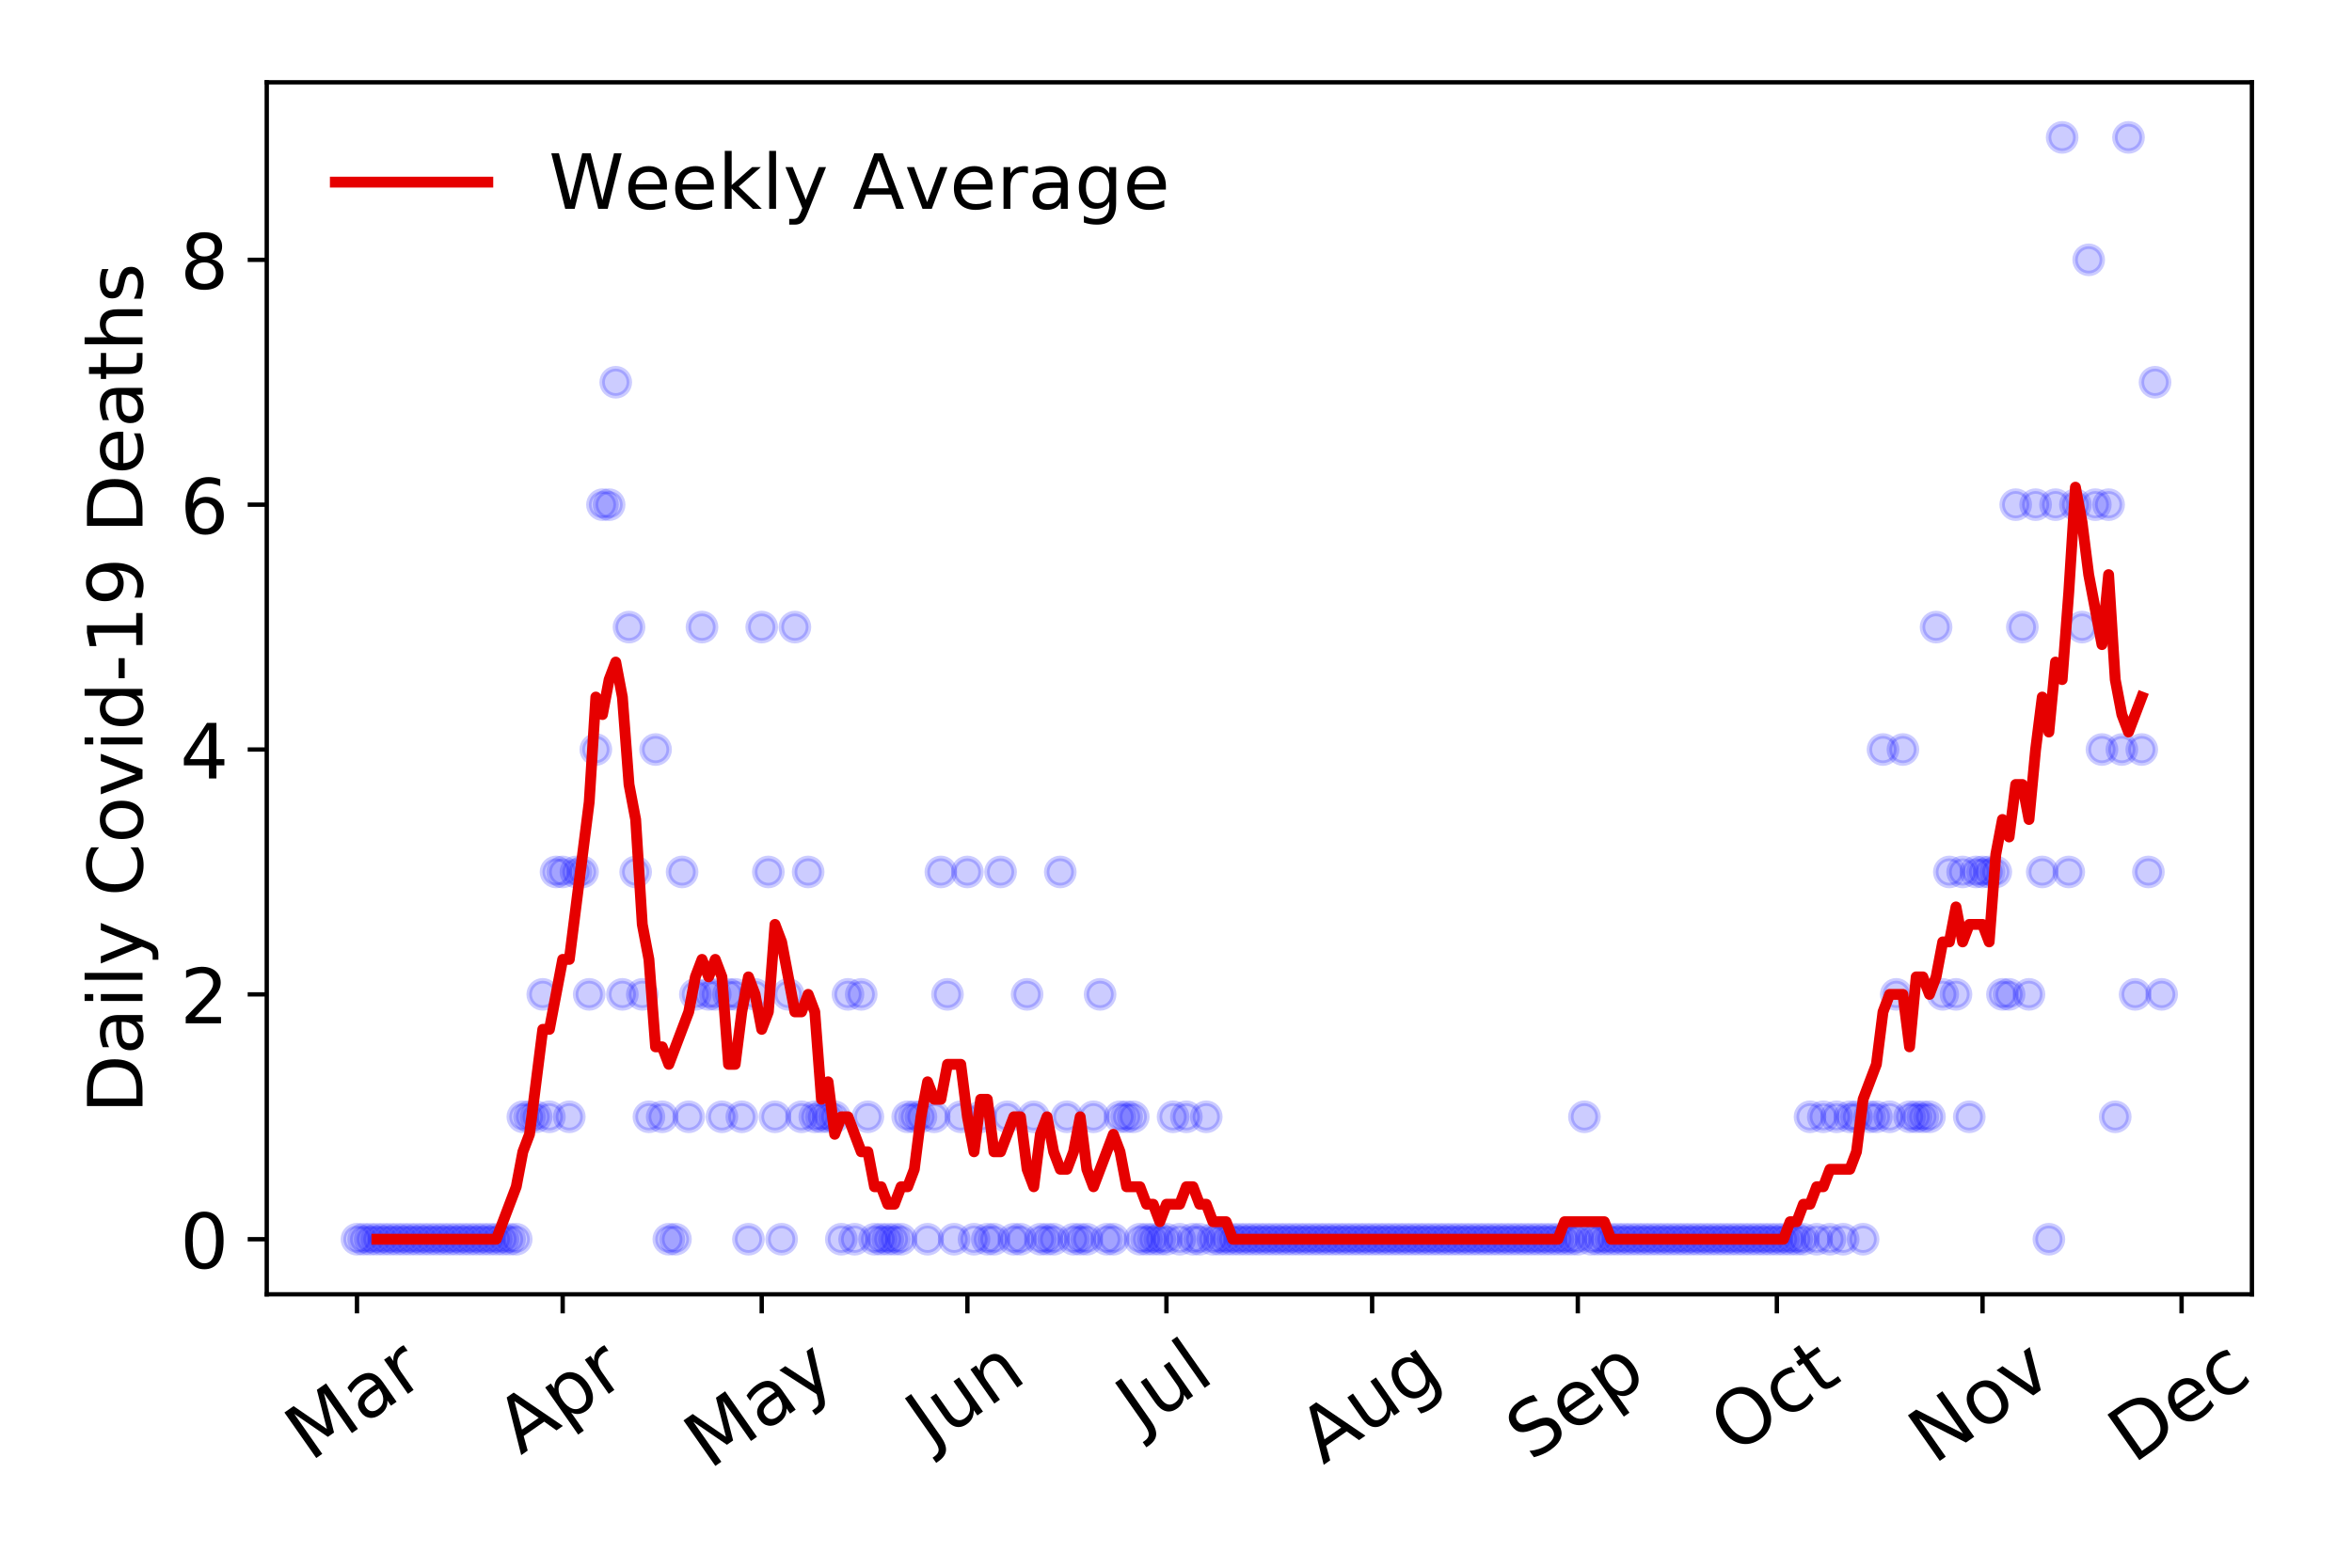 <?xml version="1.0" encoding="utf-8" standalone="no"?>
<!DOCTYPE svg PUBLIC "-//W3C//DTD SVG 1.1//EN"
  "http://www.w3.org/Graphics/SVG/1.1/DTD/svg11.dtd">
<!-- Created with matplotlib (https://matplotlib.org/) -->
<svg height="288pt" version="1.1" viewBox="0 0 432 288" width="432pt" xmlns="http://www.w3.org/2000/svg" xmlns:xlink="http://www.w3.org/1999/xlink">
 <defs>
  <style type="text/css">
*{stroke-linecap:butt;stroke-linejoin:round;}
  </style>
 </defs>
 <g id="figure_1">
  <g id="patch_1">
   <path d="M 0 288 
L 432 288 
L 432 0 
L 0 0 
z
" style="fill:#ffffff;"/>
  </g>
  <g id="axes_1">
   <g id="patch_2">
    <path d="M 48.995 237.778 
L 413.616 237.778 
L 413.616 15.12 
L 48.995 15.12 
z
" style="fill:#ffffff;"/>
   </g>
   <g id="matplotlib.axis_1">
    <g id="xtick_1">
     <g id="line2d_1">
      <defs>
       <path d="M 0 0 
L 0 3.5 
" id="m9a30d31c0f" style="stroke:#000000;stroke-width:0.8;"/>
      </defs>
      <g>
       <use style="stroke:#000000;stroke-width:0.8;" x="65.569" xlink:href="#m9a30d31c0f" y="237.778"/>
      </g>
     </g>
     <g id="text_1">
      <!-- Mar -->
      <defs>
       <path d="M 9.812 72.906 
L 24.516 72.906 
L 43.109 23.297 
L 61.812 72.906 
L 76.516 72.906 
L 76.516 0 
L 66.891 0 
L 66.891 64.016 
L 48.094 14.016 
L 38.188 14.016 
L 19.391 64.016 
L 19.391 0 
L 9.812 0 
z
" id="DejaVuSans-77"/>
       <path d="M 34.281 27.484 
Q 23.391 27.484 19.188 25 
Q 14.984 22.516 14.984 16.5 
Q 14.984 11.719 18.141 8.906 
Q 21.297 6.109 26.703 6.109 
Q 34.188 6.109 38.703 11.406 
Q 43.219 16.703 43.219 25.484 
L 43.219 27.484 
z
M 52.203 31.203 
L 52.203 0 
L 43.219 0 
L 43.219 8.297 
Q 40.141 3.328 35.547 0.953 
Q 30.953 -1.422 24.312 -1.422 
Q 15.922 -1.422 10.953 3.297 
Q 6 8.016 6 15.922 
Q 6 25.141 12.172 29.828 
Q 18.359 34.516 30.609 34.516 
L 43.219 34.516 
L 43.219 35.406 
Q 43.219 41.609 39.141 45 
Q 35.062 48.391 27.688 48.391 
Q 23 48.391 18.547 47.266 
Q 14.109 46.141 10.016 43.891 
L 10.016 52.203 
Q 14.938 54.109 19.578 55.047 
Q 24.219 56 28.609 56 
Q 40.484 56 46.344 49.844 
Q 52.203 43.703 52.203 31.203 
z
" id="DejaVuSans-97"/>
       <path d="M 41.109 46.297 
Q 39.594 47.172 37.812 47.578 
Q 36.031 48 33.891 48 
Q 26.266 48 22.188 43.047 
Q 18.109 38.094 18.109 28.812 
L 18.109 0 
L 9.078 0 
L 9.078 54.688 
L 18.109 54.688 
L 18.109 46.188 
Q 20.953 51.172 25.484 53.578 
Q 30.031 56 36.531 56 
Q 37.453 56 38.578 55.875 
Q 39.703 55.766 41.062 55.516 
z
" id="DejaVuSans-114"/>
      </defs>
      <g transform="translate(56.966 268.643)rotate(-35)scale(0.14 -0.14)">
       <use xlink:href="#DejaVuSans-77"/>
       <use x="86.279" xlink:href="#DejaVuSans-97"/>
       <use x="147.559" xlink:href="#DejaVuSans-114"/>
      </g>
     </g>
    </g>
    <g id="xtick_2">
     <g id="line2d_2">
      <g>
       <use style="stroke:#000000;stroke-width:0.8;" x="103.347" xlink:href="#m9a30d31c0f" y="237.778"/>
      </g>
     </g>
     <g id="text_2">
      <!-- Apr -->
      <defs>
       <path d="M 34.188 63.188 
L 20.797 26.906 
L 47.609 26.906 
z
M 28.609 72.906 
L 39.797 72.906 
L 67.578 0 
L 57.328 0 
L 50.688 18.703 
L 17.828 18.703 
L 11.188 0 
L 0.781 0 
z
" id="DejaVuSans-65"/>
       <path d="M 18.109 8.203 
L 18.109 -20.797 
L 9.078 -20.797 
L 9.078 54.688 
L 18.109 54.688 
L 18.109 46.391 
Q 20.953 51.266 25.266 53.625 
Q 29.594 56 35.594 56 
Q 45.562 56 51.781 48.094 
Q 58.016 40.188 58.016 27.297 
Q 58.016 14.406 51.781 6.484 
Q 45.562 -1.422 35.594 -1.422 
Q 29.594 -1.422 25.266 0.953 
Q 20.953 3.328 18.109 8.203 
z
M 48.688 27.297 
Q 48.688 37.203 44.609 42.844 
Q 40.531 48.484 33.406 48.484 
Q 26.266 48.484 22.188 42.844 
Q 18.109 37.203 18.109 27.297 
Q 18.109 17.391 22.188 11.75 
Q 26.266 6.109 33.406 6.109 
Q 40.531 6.109 44.609 11.75 
Q 48.688 17.391 48.688 27.297 
z
" id="DejaVuSans-112"/>
      </defs>
      <g transform="translate(95.643 267.384)rotate(-35)scale(0.14 -0.14)">
       <use xlink:href="#DejaVuSans-65"/>
       <use x="68.408" xlink:href="#DejaVuSans-112"/>
       <use x="131.885" xlink:href="#DejaVuSans-114"/>
      </g>
     </g>
    </g>
    <g id="xtick_3">
     <g id="line2d_3">
      <g>
       <use style="stroke:#000000;stroke-width:0.8;" x="139.907" xlink:href="#m9a30d31c0f" y="237.778"/>
      </g>
     </g>
     <g id="text_3">
      <!-- May -->
      <defs>
       <path d="M 32.172 -5.078 
Q 28.375 -14.844 24.75 -17.812 
Q 21.141 -20.797 15.094 -20.797 
L 7.906 -20.797 
L 7.906 -13.281 
L 13.188 -13.281 
Q 16.891 -13.281 18.938 -11.516 
Q 21 -9.766 23.484 -3.219 
L 25.094 0.875 
L 2.984 54.688 
L 12.5 54.688 
L 29.594 11.922 
L 46.688 54.688 
L 56.203 54.688 
z
" id="DejaVuSans-121"/>
      </defs>
      <g transform="translate(130.267 270.094)rotate(-35)scale(0.14 -0.14)">
       <use xlink:href="#DejaVuSans-77"/>
       <use x="86.279" xlink:href="#DejaVuSans-97"/>
       <use x="147.559" xlink:href="#DejaVuSans-121"/>
      </g>
     </g>
    </g>
    <g id="xtick_4">
     <g id="line2d_4">
      <g>
       <use style="stroke:#000000;stroke-width:0.8;" x="177.685" xlink:href="#m9a30d31c0f" y="237.778"/>
      </g>
     </g>
     <g id="text_4">
      <!-- Jun -->
      <defs>
       <path d="M 9.812 72.906 
L 19.672 72.906 
L 19.672 5.078 
Q 19.672 -8.109 14.672 -14.062 
Q 9.672 -20.016 -1.422 -20.016 
L -5.172 -20.016 
L -5.172 -11.719 
L -2.094 -11.719 
Q 4.438 -11.719 7.125 -8.047 
Q 9.812 -4.391 9.812 5.078 
z
" id="DejaVuSans-74"/>
       <path d="M 8.5 21.578 
L 8.5 54.688 
L 17.484 54.688 
L 17.484 21.922 
Q 17.484 14.156 20.5 10.266 
Q 23.531 6.391 29.594 6.391 
Q 36.859 6.391 41.078 11.031 
Q 45.312 15.672 45.312 23.688 
L 45.312 54.688 
L 54.297 54.688 
L 54.297 0 
L 45.312 0 
L 45.312 8.406 
Q 42.047 3.422 37.719 1 
Q 33.406 -1.422 27.688 -1.422 
Q 18.266 -1.422 13.375 4.438 
Q 8.5 10.297 8.5 21.578 
z
M 31.109 56 
z
" id="DejaVuSans-117"/>
       <path d="M 54.891 33.016 
L 54.891 0 
L 45.906 0 
L 45.906 32.719 
Q 45.906 40.484 42.875 44.328 
Q 39.844 48.188 33.797 48.188 
Q 26.516 48.188 22.312 43.547 
Q 18.109 38.922 18.109 30.906 
L 18.109 0 
L 9.078 0 
L 9.078 54.688 
L 18.109 54.688 
L 18.109 46.188 
Q 21.344 51.125 25.703 53.562 
Q 30.078 56 35.797 56 
Q 45.219 56 50.047 50.172 
Q 54.891 44.344 54.891 33.016 
z
" id="DejaVuSans-110"/>
      </defs>
      <g transform="translate(170.941 266.039)rotate(-35)scale(0.14 -0.14)">
       <use xlink:href="#DejaVuSans-74"/>
       <use x="29.492" xlink:href="#DejaVuSans-117"/>
       <use x="92.871" xlink:href="#DejaVuSans-110"/>
      </g>
     </g>
    </g>
    <g id="xtick_5">
     <g id="line2d_5">
      <g>
       <use style="stroke:#000000;stroke-width:0.8;" x="214.245" xlink:href="#m9a30d31c0f" y="237.778"/>
      </g>
     </g>
     <g id="text_5">
      <!-- Jul -->
      <defs>
       <path d="M 9.422 75.984 
L 18.406 75.984 
L 18.406 0 
L 9.422 0 
z
" id="DejaVuSans-108"/>
      </defs>
      <g transform="translate(209.542 263.181)rotate(-35)scale(0.14 -0.14)">
       <use xlink:href="#DejaVuSans-74"/>
       <use x="29.492" xlink:href="#DejaVuSans-117"/>
       <use x="92.871" xlink:href="#DejaVuSans-108"/>
      </g>
     </g>
    </g>
    <g id="xtick_6">
     <g id="line2d_6">
      <g>
       <use style="stroke:#000000;stroke-width:0.8;" x="252.023" xlink:href="#m9a30d31c0f" y="237.778"/>
      </g>
     </g>
     <g id="text_6">
      <!-- Aug -->
      <defs>
       <path d="M 45.406 27.984 
Q 45.406 37.75 41.375 43.109 
Q 37.359 48.484 30.078 48.484 
Q 22.859 48.484 18.828 43.109 
Q 14.797 37.75 14.797 27.984 
Q 14.797 18.266 18.828 12.891 
Q 22.859 7.516 30.078 7.516 
Q 37.359 7.516 41.375 12.891 
Q 45.406 18.266 45.406 27.984 
z
M 54.391 6.781 
Q 54.391 -7.172 48.188 -13.984 
Q 42 -20.797 29.203 -20.797 
Q 24.469 -20.797 20.266 -20.094 
Q 16.062 -19.391 12.109 -17.922 
L 12.109 -9.188 
Q 16.062 -11.328 19.922 -12.344 
Q 23.781 -13.375 27.781 -13.375 
Q 36.625 -13.375 41.016 -8.766 
Q 45.406 -4.156 45.406 5.172 
L 45.406 9.625 
Q 42.625 4.781 38.281 2.391 
Q 33.938 0 27.875 0 
Q 17.828 0 11.672 7.656 
Q 5.516 15.328 5.516 27.984 
Q 5.516 40.672 11.672 48.328 
Q 17.828 56 27.875 56 
Q 33.938 56 38.281 53.609 
Q 42.625 51.219 45.406 46.391 
L 45.406 54.688 
L 54.391 54.688 
z
" id="DejaVuSans-103"/>
      </defs>
      <g transform="translate(243.042 269.172)rotate(-35)scale(0.14 -0.14)">
       <use xlink:href="#DejaVuSans-65"/>
       <use x="68.408" xlink:href="#DejaVuSans-117"/>
       <use x="131.787" xlink:href="#DejaVuSans-103"/>
      </g>
     </g>
    </g>
    <g id="xtick_7">
     <g id="line2d_7">
      <g>
       <use style="stroke:#000000;stroke-width:0.8;" x="289.801" xlink:href="#m9a30d31c0f" y="237.778"/>
      </g>
     </g>
     <g id="text_7">
      <!-- Sep -->
      <defs>
       <path d="M 53.516 70.516 
L 53.516 60.891 
Q 47.906 63.578 42.922 64.891 
Q 37.938 66.219 33.297 66.219 
Q 25.25 66.219 20.875 63.094 
Q 16.5 59.969 16.5 54.203 
Q 16.5 49.359 19.406 46.891 
Q 22.312 44.438 30.422 42.922 
L 36.375 41.703 
Q 47.406 39.594 52.656 34.297 
Q 57.906 29 57.906 20.125 
Q 57.906 9.516 50.797 4.047 
Q 43.703 -1.422 29.984 -1.422 
Q 24.812 -1.422 18.969 -0.25 
Q 13.141 0.922 6.891 3.219 
L 6.891 13.375 
Q 12.891 10.016 18.656 8.297 
Q 24.422 6.594 29.984 6.594 
Q 38.422 6.594 43.016 9.906 
Q 47.609 13.234 47.609 19.391 
Q 47.609 24.75 44.312 27.781 
Q 41.016 30.812 33.5 32.328 
L 27.484 33.5 
Q 16.453 35.688 11.516 40.375 
Q 6.594 45.062 6.594 53.422 
Q 6.594 63.094 13.406 68.656 
Q 20.219 74.219 32.172 74.219 
Q 37.312 74.219 42.625 73.281 
Q 47.953 72.359 53.516 70.516 
z
" id="DejaVuSans-83"/>
       <path d="M 56.203 29.594 
L 56.203 25.203 
L 14.891 25.203 
Q 15.484 15.922 20.484 11.062 
Q 25.484 6.203 34.422 6.203 
Q 39.594 6.203 44.453 7.469 
Q 49.312 8.734 54.109 11.281 
L 54.109 2.781 
Q 49.266 0.734 44.188 -0.344 
Q 39.109 -1.422 33.891 -1.422 
Q 20.797 -1.422 13.156 6.188 
Q 5.516 13.812 5.516 26.812 
Q 5.516 40.234 12.766 48.109 
Q 20.016 56 32.328 56 
Q 43.359 56 49.781 48.891 
Q 56.203 41.797 56.203 29.594 
z
M 47.219 32.234 
Q 47.125 39.594 43.094 43.984 
Q 39.062 48.391 32.422 48.391 
Q 24.906 48.391 20.391 44.141 
Q 15.875 39.891 15.188 32.172 
z
" id="DejaVuSans-101"/>
      </defs>
      <g transform="translate(281.208 268.629)rotate(-35)scale(0.14 -0.14)">
       <use xlink:href="#DejaVuSans-83"/>
       <use x="63.477" xlink:href="#DejaVuSans-101"/>
       <use x="125" xlink:href="#DejaVuSans-112"/>
      </g>
     </g>
    </g>
    <g id="xtick_8">
     <g id="line2d_8">
      <g>
       <use style="stroke:#000000;stroke-width:0.8;" x="326.361" xlink:href="#m9a30d31c0f" y="237.778"/>
      </g>
     </g>
     <g id="text_8">
      <!-- Oct -->
      <defs>
       <path d="M 39.406 66.219 
Q 28.656 66.219 22.328 58.203 
Q 16.016 50.203 16.016 36.375 
Q 16.016 22.609 22.328 14.594 
Q 28.656 6.594 39.406 6.594 
Q 50.141 6.594 56.422 14.594 
Q 62.703 22.609 62.703 36.375 
Q 62.703 50.203 56.422 58.203 
Q 50.141 66.219 39.406 66.219 
z
M 39.406 74.219 
Q 54.734 74.219 63.906 63.938 
Q 73.094 53.656 73.094 36.375 
Q 73.094 19.141 63.906 8.859 
Q 54.734 -1.422 39.406 -1.422 
Q 24.031 -1.422 14.812 8.828 
Q 5.609 19.094 5.609 36.375 
Q 5.609 53.656 14.812 63.938 
Q 24.031 74.219 39.406 74.219 
z
" id="DejaVuSans-79"/>
       <path d="M 48.781 52.594 
L 48.781 44.188 
Q 44.969 46.297 41.141 47.344 
Q 37.312 48.391 33.406 48.391 
Q 24.656 48.391 19.812 42.844 
Q 14.984 37.312 14.984 27.297 
Q 14.984 17.281 19.812 11.734 
Q 24.656 6.203 33.406 6.203 
Q 37.312 6.203 41.141 7.25 
Q 44.969 8.297 48.781 10.406 
L 48.781 2.094 
Q 45.016 0.344 40.984 -0.531 
Q 36.969 -1.422 32.422 -1.422 
Q 20.062 -1.422 12.781 6.344 
Q 5.516 14.109 5.516 27.297 
Q 5.516 40.672 12.859 48.328 
Q 20.219 56 33.016 56 
Q 37.156 56 41.109 55.141 
Q 45.062 54.297 48.781 52.594 
z
" id="DejaVuSans-99"/>
       <path d="M 18.312 70.219 
L 18.312 54.688 
L 36.812 54.688 
L 36.812 47.703 
L 18.312 47.703 
L 18.312 18.016 
Q 18.312 11.328 20.141 9.422 
Q 21.969 7.516 27.594 7.516 
L 36.812 7.516 
L 36.812 0 
L 27.594 0 
Q 17.188 0 13.234 3.875 
Q 9.281 7.766 9.281 18.016 
L 9.281 47.703 
L 2.688 47.703 
L 2.688 54.688 
L 9.281 54.688 
L 9.281 70.219 
z
" id="DejaVuSans-116"/>
      </defs>
      <g transform="translate(318.662 267.377)rotate(-35)scale(0.14 -0.14)">
       <use xlink:href="#DejaVuSans-79"/>
       <use x="78.711" xlink:href="#DejaVuSans-99"/>
       <use x="133.691" xlink:href="#DejaVuSans-116"/>
      </g>
     </g>
    </g>
    <g id="xtick_9">
     <g id="line2d_9">
      <g>
       <use style="stroke:#000000;stroke-width:0.8;" x="364.139" xlink:href="#m9a30d31c0f" y="237.778"/>
      </g>
     </g>
     <g id="text_9">
      <!-- Nov -->
      <defs>
       <path d="M 9.812 72.906 
L 23.094 72.906 
L 55.422 11.922 
L 55.422 72.906 
L 64.984 72.906 
L 64.984 0 
L 51.703 0 
L 19.391 60.984 
L 19.391 0 
L 9.812 0 
z
" id="DejaVuSans-78"/>
       <path d="M 30.609 48.391 
Q 23.391 48.391 19.188 42.75 
Q 14.984 37.109 14.984 27.297 
Q 14.984 17.484 19.156 11.844 
Q 23.344 6.203 30.609 6.203 
Q 37.797 6.203 41.984 11.859 
Q 46.188 17.531 46.188 27.297 
Q 46.188 37.016 41.984 42.703 
Q 37.797 48.391 30.609 48.391 
z
M 30.609 56 
Q 42.328 56 49.016 48.375 
Q 55.719 40.766 55.719 27.297 
Q 55.719 13.875 49.016 6.219 
Q 42.328 -1.422 30.609 -1.422 
Q 18.844 -1.422 12.172 6.219 
Q 5.516 13.875 5.516 27.297 
Q 5.516 40.766 12.172 48.375 
Q 18.844 56 30.609 56 
z
" id="DejaVuSans-111"/>
       <path d="M 2.984 54.688 
L 12.5 54.688 
L 29.594 8.797 
L 46.688 54.688 
L 56.203 54.688 
L 35.688 0 
L 23.484 0 
z
" id="DejaVuSans-118"/>
      </defs>
      <g transform="translate(355.163 269.166)rotate(-35)scale(0.14 -0.14)">
       <use xlink:href="#DejaVuSans-78"/>
       <use x="74.805" xlink:href="#DejaVuSans-111"/>
       <use x="135.986" xlink:href="#DejaVuSans-118"/>
      </g>
     </g>
    </g>
    <g id="xtick_10">
     <g id="line2d_10">
      <g>
       <use style="stroke:#000000;stroke-width:0.8;" x="400.699" xlink:href="#m9a30d31c0f" y="237.778"/>
      </g>
     </g>
     <g id="text_10">
      <!-- Dec -->
      <defs>
       <path d="M 19.672 64.797 
L 19.672 8.109 
L 31.594 8.109 
Q 46.688 8.109 53.688 14.938 
Q 60.688 21.781 60.688 36.531 
Q 60.688 51.172 53.688 57.984 
Q 46.688 64.797 31.594 64.797 
z
M 9.812 72.906 
L 30.078 72.906 
Q 51.266 72.906 61.172 64.094 
Q 71.094 55.281 71.094 36.531 
Q 71.094 17.672 61.125 8.828 
Q 51.172 0 30.078 0 
L 9.812 0 
z
" id="DejaVuSans-68"/>
      </defs>
      <g transform="translate(391.818 269.032)rotate(-35)scale(0.14 -0.14)">
       <use xlink:href="#DejaVuSans-68"/>
       <use x="77.002" xlink:href="#DejaVuSans-101"/>
       <use x="138.525" xlink:href="#DejaVuSans-99"/>
      </g>
     </g>
    </g>
   </g>
   <g id="matplotlib.axis_2">
    <g id="ytick_1">
     <g id="line2d_11">
      <defs>
       <path d="M 0 0 
L -3.5 0 
" id="m0d0c64d17d" style="stroke:#000000;stroke-width:0.8;"/>
      </defs>
      <g>
       <use style="stroke:#000000;stroke-width:0.8;" x="48.995" xlink:href="#m0d0c64d17d" y="227.657"/>
      </g>
     </g>
     <g id="text_11">
      <!-- 0 -->
      <defs>
       <path d="M 31.781 66.406 
Q 24.172 66.406 20.328 58.906 
Q 16.5 51.422 16.5 36.375 
Q 16.5 21.391 20.328 13.891 
Q 24.172 6.391 31.781 6.391 
Q 39.453 6.391 43.281 13.891 
Q 47.125 21.391 47.125 36.375 
Q 47.125 51.422 43.281 58.906 
Q 39.453 66.406 31.781 66.406 
z
M 31.781 74.219 
Q 44.047 74.219 50.516 64.516 
Q 56.984 54.828 56.984 36.375 
Q 56.984 17.969 50.516 8.266 
Q 44.047 -1.422 31.781 -1.422 
Q 19.531 -1.422 13.062 8.266 
Q 6.594 17.969 6.594 36.375 
Q 6.594 54.828 13.062 64.516 
Q 19.531 74.219 31.781 74.219 
z
" id="DejaVuSans-48"/>
      </defs>
      <g transform="translate(33.087 232.976)scale(0.14 -0.14)">
       <use xlink:href="#DejaVuSans-48"/>
      </g>
     </g>
    </g>
    <g id="ytick_2">
     <g id="line2d_12">
      <g>
       <use style="stroke:#000000;stroke-width:0.8;" x="48.995" xlink:href="#m0d0c64d17d" y="182.676"/>
      </g>
     </g>
     <g id="text_12">
      <!-- 2 -->
      <defs>
       <path d="M 19.188 8.297 
L 53.609 8.297 
L 53.609 0 
L 7.328 0 
L 7.328 8.297 
Q 12.938 14.109 22.625 23.891 
Q 32.328 33.688 34.812 36.531 
Q 39.547 41.844 41.422 45.531 
Q 43.312 49.219 43.312 52.781 
Q 43.312 58.594 39.234 62.25 
Q 35.156 65.922 28.609 65.922 
Q 23.969 65.922 18.812 64.312 
Q 13.672 62.703 7.812 59.422 
L 7.812 69.391 
Q 13.766 71.781 18.938 73 
Q 24.125 74.219 28.422 74.219 
Q 39.75 74.219 46.484 68.547 
Q 53.219 62.891 53.219 53.422 
Q 53.219 48.922 51.531 44.891 
Q 49.859 40.875 45.406 35.406 
Q 44.188 33.984 37.641 27.219 
Q 31.109 20.453 19.188 8.297 
z
" id="DejaVuSans-50"/>
      </defs>
      <g transform="translate(33.087 187.995)scale(0.14 -0.14)">
       <use xlink:href="#DejaVuSans-50"/>
      </g>
     </g>
    </g>
    <g id="ytick_3">
     <g id="line2d_13">
      <g>
       <use style="stroke:#000000;stroke-width:0.8;" x="48.995" xlink:href="#m0d0c64d17d" y="137.694"/>
      </g>
     </g>
     <g id="text_13">
      <!-- 4 -->
      <defs>
       <path d="M 37.797 64.312 
L 12.891 25.391 
L 37.797 25.391 
z
M 35.203 72.906 
L 47.609 72.906 
L 47.609 25.391 
L 58.016 25.391 
L 58.016 17.188 
L 47.609 17.188 
L 47.609 0 
L 37.797 0 
L 37.797 17.188 
L 4.891 17.188 
L 4.891 26.703 
z
" id="DejaVuSans-52"/>
      </defs>
      <g transform="translate(33.087 143.013)scale(0.14 -0.14)">
       <use xlink:href="#DejaVuSans-52"/>
      </g>
     </g>
    </g>
    <g id="ytick_4">
     <g id="line2d_14">
      <g>
       <use style="stroke:#000000;stroke-width:0.8;" x="48.995" xlink:href="#m0d0c64d17d" y="92.713"/>
      </g>
     </g>
     <g id="text_14">
      <!-- 6 -->
      <defs>
       <path d="M 33.016 40.375 
Q 26.375 40.375 22.484 35.828 
Q 18.609 31.297 18.609 23.391 
Q 18.609 15.531 22.484 10.953 
Q 26.375 6.391 33.016 6.391 
Q 39.656 6.391 43.531 10.953 
Q 47.406 15.531 47.406 23.391 
Q 47.406 31.297 43.531 35.828 
Q 39.656 40.375 33.016 40.375 
z
M 52.594 71.297 
L 52.594 62.312 
Q 48.875 64.062 45.094 64.984 
Q 41.312 65.922 37.594 65.922 
Q 27.828 65.922 22.672 59.328 
Q 17.531 52.734 16.797 39.406 
Q 19.672 43.656 24.016 45.922 
Q 28.375 48.188 33.594 48.188 
Q 44.578 48.188 50.953 41.516 
Q 57.328 34.859 57.328 23.391 
Q 57.328 12.156 50.688 5.359 
Q 44.047 -1.422 33.016 -1.422 
Q 20.359 -1.422 13.672 8.266 
Q 6.984 17.969 6.984 36.375 
Q 6.984 53.656 15.188 63.938 
Q 23.391 74.219 37.203 74.219 
Q 40.922 74.219 44.703 73.484 
Q 48.484 72.75 52.594 71.297 
z
" id="DejaVuSans-54"/>
      </defs>
      <g transform="translate(33.087 98.032)scale(0.14 -0.14)">
       <use xlink:href="#DejaVuSans-54"/>
      </g>
     </g>
    </g>
    <g id="ytick_5">
     <g id="line2d_15">
      <g>
       <use style="stroke:#000000;stroke-width:0.8;" x="48.995" xlink:href="#m0d0c64d17d" y="47.732"/>
      </g>
     </g>
     <g id="text_15">
      <!-- 8 -->
      <defs>
       <path d="M 31.781 34.625 
Q 24.75 34.625 20.719 30.859 
Q 16.703 27.094 16.703 20.516 
Q 16.703 13.922 20.719 10.156 
Q 24.75 6.391 31.781 6.391 
Q 38.812 6.391 42.859 10.172 
Q 46.922 13.969 46.922 20.516 
Q 46.922 27.094 42.891 30.859 
Q 38.875 34.625 31.781 34.625 
z
M 21.922 38.812 
Q 15.578 40.375 12.031 44.719 
Q 8.5 49.078 8.5 55.328 
Q 8.5 64.062 14.719 69.141 
Q 20.953 74.219 31.781 74.219 
Q 42.672 74.219 48.875 69.141 
Q 55.078 64.062 55.078 55.328 
Q 55.078 49.078 51.531 44.719 
Q 48 40.375 41.703 38.812 
Q 48.828 37.156 52.797 32.312 
Q 56.781 27.484 56.781 20.516 
Q 56.781 9.906 50.312 4.234 
Q 43.844 -1.422 31.781 -1.422 
Q 19.734 -1.422 13.25 4.234 
Q 6.781 9.906 6.781 20.516 
Q 6.781 27.484 10.781 32.312 
Q 14.797 37.156 21.922 38.812 
z
M 18.312 54.391 
Q 18.312 48.734 21.844 45.562 
Q 25.391 42.391 31.781 42.391 
Q 38.141 42.391 41.719 45.562 
Q 45.312 48.734 45.312 54.391 
Q 45.312 60.062 41.719 63.234 
Q 38.141 66.406 31.781 66.406 
Q 25.391 66.406 21.844 63.234 
Q 18.312 60.062 18.312 54.391 
z
" id="DejaVuSans-56"/>
      </defs>
      <g transform="translate(33.087 53.05)scale(0.14 -0.14)">
       <use xlink:href="#DejaVuSans-56"/>
      </g>
     </g>
    </g>
    <g id="text_16">
     <!-- Daily Covid-19 Deaths -->
     <defs>
      <path d="M 9.422 54.688 
L 18.406 54.688 
L 18.406 0 
L 9.422 0 
z
M 9.422 75.984 
L 18.406 75.984 
L 18.406 64.594 
L 9.422 64.594 
z
" id="DejaVuSans-105"/>
      <path id="DejaVuSans-32"/>
      <path d="M 64.406 67.281 
L 64.406 56.891 
Q 59.422 61.531 53.781 63.812 
Q 48.141 66.109 41.797 66.109 
Q 29.297 66.109 22.656 58.469 
Q 16.016 50.828 16.016 36.375 
Q 16.016 21.969 22.656 14.328 
Q 29.297 6.688 41.797 6.688 
Q 48.141 6.688 53.781 8.984 
Q 59.422 11.281 64.406 15.922 
L 64.406 5.609 
Q 59.234 2.094 53.438 0.328 
Q 47.656 -1.422 41.219 -1.422 
Q 24.656 -1.422 15.125 8.703 
Q 5.609 18.844 5.609 36.375 
Q 5.609 53.953 15.125 64.078 
Q 24.656 74.219 41.219 74.219 
Q 47.75 74.219 53.531 72.484 
Q 59.328 70.75 64.406 67.281 
z
" id="DejaVuSans-67"/>
      <path d="M 45.406 46.391 
L 45.406 75.984 
L 54.391 75.984 
L 54.391 0 
L 45.406 0 
L 45.406 8.203 
Q 42.578 3.328 38.25 0.953 
Q 33.938 -1.422 27.875 -1.422 
Q 17.969 -1.422 11.734 6.484 
Q 5.516 14.406 5.516 27.297 
Q 5.516 40.188 11.734 48.094 
Q 17.969 56 27.875 56 
Q 33.938 56 38.25 53.625 
Q 42.578 51.266 45.406 46.391 
z
M 14.797 27.297 
Q 14.797 17.391 18.875 11.75 
Q 22.953 6.109 30.078 6.109 
Q 37.203 6.109 41.297 11.75 
Q 45.406 17.391 45.406 27.297 
Q 45.406 37.203 41.297 42.844 
Q 37.203 48.484 30.078 48.484 
Q 22.953 48.484 18.875 42.844 
Q 14.797 37.203 14.797 27.297 
z
" id="DejaVuSans-100"/>
      <path d="M 4.891 31.391 
L 31.203 31.391 
L 31.203 23.391 
L 4.891 23.391 
z
" id="DejaVuSans-45"/>
      <path d="M 12.406 8.297 
L 28.516 8.297 
L 28.516 63.922 
L 10.984 60.406 
L 10.984 69.391 
L 28.422 72.906 
L 38.281 72.906 
L 38.281 8.297 
L 54.391 8.297 
L 54.391 0 
L 12.406 0 
z
" id="DejaVuSans-49"/>
      <path d="M 10.984 1.516 
L 10.984 10.5 
Q 14.703 8.734 18.5 7.812 
Q 22.312 6.891 25.984 6.891 
Q 35.75 6.891 40.891 13.453 
Q 46.047 20.016 46.781 33.406 
Q 43.953 29.203 39.594 26.953 
Q 35.25 24.703 29.984 24.703 
Q 19.047 24.703 12.672 31.312 
Q 6.297 37.938 6.297 49.422 
Q 6.297 60.641 12.938 67.422 
Q 19.578 74.219 30.609 74.219 
Q 43.266 74.219 49.922 64.516 
Q 56.594 54.828 56.594 36.375 
Q 56.594 19.141 48.406 8.859 
Q 40.234 -1.422 26.422 -1.422 
Q 22.703 -1.422 18.891 -0.688 
Q 15.094 0.047 10.984 1.516 
z
M 30.609 32.422 
Q 37.25 32.422 41.125 36.953 
Q 45.016 41.5 45.016 49.422 
Q 45.016 57.281 41.125 61.844 
Q 37.25 66.406 30.609 66.406 
Q 23.969 66.406 20.094 61.844 
Q 16.219 57.281 16.219 49.422 
Q 16.219 41.5 20.094 36.953 
Q 23.969 32.422 30.609 32.422 
z
" id="DejaVuSans-57"/>
      <path d="M 54.891 33.016 
L 54.891 0 
L 45.906 0 
L 45.906 32.719 
Q 45.906 40.484 42.875 44.328 
Q 39.844 48.188 33.797 48.188 
Q 26.516 48.188 22.312 43.547 
Q 18.109 38.922 18.109 30.906 
L 18.109 0 
L 9.078 0 
L 9.078 75.984 
L 18.109 75.984 
L 18.109 46.188 
Q 21.344 51.125 25.703 53.562 
Q 30.078 56 35.797 56 
Q 45.219 56 50.047 50.172 
Q 54.891 44.344 54.891 33.016 
z
" id="DejaVuSans-104"/>
      <path d="M 44.281 53.078 
L 44.281 44.578 
Q 40.484 46.531 36.375 47.5 
Q 32.281 48.484 27.875 48.484 
Q 21.188 48.484 17.844 46.438 
Q 14.5 44.391 14.5 40.281 
Q 14.5 37.156 16.891 35.375 
Q 19.281 33.594 26.516 31.984 
L 29.594 31.297 
Q 39.156 29.25 43.188 25.516 
Q 47.219 21.781 47.219 15.094 
Q 47.219 7.469 41.188 3.016 
Q 35.156 -1.422 24.609 -1.422 
Q 20.219 -1.422 15.453 -0.562 
Q 10.688 0.297 5.422 2 
L 5.422 11.281 
Q 10.406 8.688 15.234 7.391 
Q 20.062 6.109 24.812 6.109 
Q 31.156 6.109 34.562 8.281 
Q 37.984 10.453 37.984 14.406 
Q 37.984 18.062 35.516 20.016 
Q 33.062 21.969 24.703 23.781 
L 21.578 24.516 
Q 13.234 26.266 9.516 29.906 
Q 5.812 33.547 5.812 39.891 
Q 5.812 47.609 11.281 51.797 
Q 16.75 56 26.812 56 
Q 31.781 56 36.172 55.266 
Q 40.578 54.547 44.281 53.078 
z
" id="DejaVuSans-115"/>
     </defs>
     <g transform="translate(26.176 204.56)rotate(-90)scale(0.14 -0.14)">
      <use xlink:href="#DejaVuSans-68"/>
      <use x="77.002" xlink:href="#DejaVuSans-97"/>
      <use x="138.281" xlink:href="#DejaVuSans-105"/>
      <use x="166.064" xlink:href="#DejaVuSans-108"/>
      <use x="193.848" xlink:href="#DejaVuSans-121"/>
      <use x="253.027" xlink:href="#DejaVuSans-32"/>
      <use x="284.814" xlink:href="#DejaVuSans-67"/>
      <use x="354.639" xlink:href="#DejaVuSans-111"/>
      <use x="415.82" xlink:href="#DejaVuSans-118"/>
      <use x="475" xlink:href="#DejaVuSans-105"/>
      <use x="502.783" xlink:href="#DejaVuSans-100"/>
      <use x="566.26" xlink:href="#DejaVuSans-45"/>
      <use x="602.344" xlink:href="#DejaVuSans-49"/>
      <use x="665.967" xlink:href="#DejaVuSans-57"/>
      <use x="729.59" xlink:href="#DejaVuSans-32"/>
      <use x="761.377" xlink:href="#DejaVuSans-68"/>
      <use x="838.379" xlink:href="#DejaVuSans-101"/>
      <use x="899.902" xlink:href="#DejaVuSans-97"/>
      <use x="961.182" xlink:href="#DejaVuSans-116"/>
      <use x="1000.391" xlink:href="#DejaVuSans-104"/>
      <use x="1063.77" xlink:href="#DejaVuSans-115"/>
     </g>
    </g>
   </g>
   <g id="line2d_16">
    <defs>
     <path d="M 0 2.5 
C 0.663 2.5 1.299 2.237 1.768 1.768 
C 2.237 1.299 2.5 0.663 2.5 0 
C 2.5 -0.663 2.237 -1.299 1.768 -1.768 
C 1.299 -2.237 0.663 -2.5 0 -2.5 
C -0.663 -2.5 -1.299 -2.237 -1.768 -1.768 
C -2.237 -1.299 -2.5 -0.663 -2.5 0 
C -2.5 0.663 -2.237 1.299 -1.768 1.768 
C -1.299 2.237 -0.663 2.5 0 2.5 
z
" id="ma00ac8ee6b" style="stroke:#0000ff;stroke-opacity:0.2;"/>
    </defs>
    <g clip-path="url(#p141538cfb8)">
     <use style="fill:#0000ff;fill-opacity:0.2;stroke:#0000ff;stroke-opacity:0.2;" x="65.569" xlink:href="#ma00ac8ee6b" y="227.657"/>
     <use style="fill:#0000ff;fill-opacity:0.2;stroke:#0000ff;stroke-opacity:0.2;" x="66.787" xlink:href="#ma00ac8ee6b" y="227.657"/>
     <use style="fill:#0000ff;fill-opacity:0.2;stroke:#0000ff;stroke-opacity:0.2;" x="68.006" xlink:href="#ma00ac8ee6b" y="227.657"/>
     <use style="fill:#0000ff;fill-opacity:0.2;stroke:#0000ff;stroke-opacity:0.2;" x="69.225" xlink:href="#ma00ac8ee6b" y="227.657"/>
     <use style="fill:#0000ff;fill-opacity:0.2;stroke:#0000ff;stroke-opacity:0.2;" x="70.443" xlink:href="#ma00ac8ee6b" y="227.657"/>
     <use style="fill:#0000ff;fill-opacity:0.2;stroke:#0000ff;stroke-opacity:0.2;" x="71.662" xlink:href="#ma00ac8ee6b" y="227.657"/>
     <use style="fill:#0000ff;fill-opacity:0.2;stroke:#0000ff;stroke-opacity:0.2;" x="72.881" xlink:href="#ma00ac8ee6b" y="227.657"/>
     <use style="fill:#0000ff;fill-opacity:0.2;stroke:#0000ff;stroke-opacity:0.2;" x="74.099" xlink:href="#ma00ac8ee6b" y="227.657"/>
     <use style="fill:#0000ff;fill-opacity:0.2;stroke:#0000ff;stroke-opacity:0.2;" x="75.318" xlink:href="#ma00ac8ee6b" y="227.657"/>
     <use style="fill:#0000ff;fill-opacity:0.2;stroke:#0000ff;stroke-opacity:0.2;" x="76.537" xlink:href="#ma00ac8ee6b" y="227.657"/>
     <use style="fill:#0000ff;fill-opacity:0.2;stroke:#0000ff;stroke-opacity:0.2;" x="77.755" xlink:href="#ma00ac8ee6b" y="227.657"/>
     <use style="fill:#0000ff;fill-opacity:0.2;stroke:#0000ff;stroke-opacity:0.2;" x="78.974" xlink:href="#ma00ac8ee6b" y="227.657"/>
     <use style="fill:#0000ff;fill-opacity:0.2;stroke:#0000ff;stroke-opacity:0.2;" x="80.193" xlink:href="#ma00ac8ee6b" y="227.657"/>
     <use style="fill:#0000ff;fill-opacity:0.2;stroke:#0000ff;stroke-opacity:0.2;" x="81.411" xlink:href="#ma00ac8ee6b" y="227.657"/>
     <use style="fill:#0000ff;fill-opacity:0.2;stroke:#0000ff;stroke-opacity:0.2;" x="82.63" xlink:href="#ma00ac8ee6b" y="227.657"/>
     <use style="fill:#0000ff;fill-opacity:0.2;stroke:#0000ff;stroke-opacity:0.2;" x="83.849" xlink:href="#ma00ac8ee6b" y="227.657"/>
     <use style="fill:#0000ff;fill-opacity:0.2;stroke:#0000ff;stroke-opacity:0.2;" x="85.067" xlink:href="#ma00ac8ee6b" y="227.657"/>
     <use style="fill:#0000ff;fill-opacity:0.2;stroke:#0000ff;stroke-opacity:0.2;" x="86.286" xlink:href="#ma00ac8ee6b" y="227.657"/>
     <use style="fill:#0000ff;fill-opacity:0.2;stroke:#0000ff;stroke-opacity:0.2;" x="87.504" xlink:href="#ma00ac8ee6b" y="227.657"/>
     <use style="fill:#0000ff;fill-opacity:0.2;stroke:#0000ff;stroke-opacity:0.2;" x="88.723" xlink:href="#ma00ac8ee6b" y="227.657"/>
     <use style="fill:#0000ff;fill-opacity:0.2;stroke:#0000ff;stroke-opacity:0.2;" x="89.942" xlink:href="#ma00ac8ee6b" y="227.657"/>
     <use style="fill:#0000ff;fill-opacity:0.2;stroke:#0000ff;stroke-opacity:0.2;" x="91.16" xlink:href="#ma00ac8ee6b" y="227.657"/>
     <use style="fill:#0000ff;fill-opacity:0.2;stroke:#0000ff;stroke-opacity:0.2;" x="92.379" xlink:href="#ma00ac8ee6b" y="227.657"/>
     <use style="fill:#0000ff;fill-opacity:0.2;stroke:#0000ff;stroke-opacity:0.2;" x="93.598" xlink:href="#ma00ac8ee6b" y="227.657"/>
     <use style="fill:#0000ff;fill-opacity:0.2;stroke:#0000ff;stroke-opacity:0.2;" x="94.816" xlink:href="#ma00ac8ee6b" y="227.657"/>
     <use style="fill:#0000ff;fill-opacity:0.2;stroke:#0000ff;stroke-opacity:0.2;" x="96.035" xlink:href="#ma00ac8ee6b" y="205.167"/>
     <use style="fill:#0000ff;fill-opacity:0.2;stroke:#0000ff;stroke-opacity:0.2;" x="97.254" xlink:href="#ma00ac8ee6b" y="205.167"/>
     <use style="fill:#0000ff;fill-opacity:0.2;stroke:#0000ff;stroke-opacity:0.2;" x="98.472" xlink:href="#ma00ac8ee6b" y="205.167"/>
     <use style="fill:#0000ff;fill-opacity:0.2;stroke:#0000ff;stroke-opacity:0.2;" x="99.691" xlink:href="#ma00ac8ee6b" y="182.676"/>
     <use style="fill:#0000ff;fill-opacity:0.2;stroke:#0000ff;stroke-opacity:0.2;" x="100.91" xlink:href="#ma00ac8ee6b" y="205.167"/>
     <use style="fill:#0000ff;fill-opacity:0.2;stroke:#0000ff;stroke-opacity:0.2;" x="102.128" xlink:href="#ma00ac8ee6b" y="160.185"/>
     <use style="fill:#0000ff;fill-opacity:0.2;stroke:#0000ff;stroke-opacity:0.2;" x="103.347" xlink:href="#ma00ac8ee6b" y="160.185"/>
     <use style="fill:#0000ff;fill-opacity:0.2;stroke:#0000ff;stroke-opacity:0.2;" x="104.566" xlink:href="#ma00ac8ee6b" y="205.167"/>
     <use style="fill:#0000ff;fill-opacity:0.2;stroke:#0000ff;stroke-opacity:0.2;" x="105.784" xlink:href="#ma00ac8ee6b" y="160.185"/>
     <use style="fill:#0000ff;fill-opacity:0.2;stroke:#0000ff;stroke-opacity:0.2;" x="107.003" xlink:href="#ma00ac8ee6b" y="160.185"/>
     <use style="fill:#0000ff;fill-opacity:0.2;stroke:#0000ff;stroke-opacity:0.2;" x="108.222" xlink:href="#ma00ac8ee6b" y="182.676"/>
     <use style="fill:#0000ff;fill-opacity:0.2;stroke:#0000ff;stroke-opacity:0.2;" x="109.44" xlink:href="#ma00ac8ee6b" y="137.694"/>
     <use style="fill:#0000ff;fill-opacity:0.2;stroke:#0000ff;stroke-opacity:0.2;" x="110.659" xlink:href="#ma00ac8ee6b" y="92.713"/>
     <use style="fill:#0000ff;fill-opacity:0.2;stroke:#0000ff;stroke-opacity:0.2;" x="111.878" xlink:href="#ma00ac8ee6b" y="92.713"/>
     <use style="fill:#0000ff;fill-opacity:0.2;stroke:#0000ff;stroke-opacity:0.2;" x="113.096" xlink:href="#ma00ac8ee6b" y="70.222"/>
     <use style="fill:#0000ff;fill-opacity:0.2;stroke:#0000ff;stroke-opacity:0.2;" x="114.315" xlink:href="#ma00ac8ee6b" y="182.676"/>
     <use style="fill:#0000ff;fill-opacity:0.2;stroke:#0000ff;stroke-opacity:0.2;" x="115.534" xlink:href="#ma00ac8ee6b" y="115.204"/>
     <use style="fill:#0000ff;fill-opacity:0.2;stroke:#0000ff;stroke-opacity:0.2;" x="116.752" xlink:href="#ma00ac8ee6b" y="160.185"/>
     <use style="fill:#0000ff;fill-opacity:0.2;stroke:#0000ff;stroke-opacity:0.2;" x="117.971" xlink:href="#ma00ac8ee6b" y="182.676"/>
     <use style="fill:#0000ff;fill-opacity:0.2;stroke:#0000ff;stroke-opacity:0.2;" x="119.19" xlink:href="#ma00ac8ee6b" y="205.167"/>
     <use style="fill:#0000ff;fill-opacity:0.2;stroke:#0000ff;stroke-opacity:0.2;" x="120.408" xlink:href="#ma00ac8ee6b" y="137.694"/>
     <use style="fill:#0000ff;fill-opacity:0.2;stroke:#0000ff;stroke-opacity:0.2;" x="121.627" xlink:href="#ma00ac8ee6b" y="205.167"/>
     <use style="fill:#0000ff;fill-opacity:0.2;stroke:#0000ff;stroke-opacity:0.2;" x="122.845" xlink:href="#ma00ac8ee6b" y="227.657"/>
     <use style="fill:#0000ff;fill-opacity:0.2;stroke:#0000ff;stroke-opacity:0.2;" x="124.064" xlink:href="#ma00ac8ee6b" y="227.657"/>
     <use style="fill:#0000ff;fill-opacity:0.2;stroke:#0000ff;stroke-opacity:0.2;" x="125.283" xlink:href="#ma00ac8ee6b" y="160.185"/>
     <use style="fill:#0000ff;fill-opacity:0.2;stroke:#0000ff;stroke-opacity:0.2;" x="126.501" xlink:href="#ma00ac8ee6b" y="205.167"/>
     <use style="fill:#0000ff;fill-opacity:0.2;stroke:#0000ff;stroke-opacity:0.2;" x="127.72" xlink:href="#ma00ac8ee6b" y="182.676"/>
     <use style="fill:#0000ff;fill-opacity:0.2;stroke:#0000ff;stroke-opacity:0.2;" x="128.939" xlink:href="#ma00ac8ee6b" y="115.204"/>
     <use style="fill:#0000ff;fill-opacity:0.2;stroke:#0000ff;stroke-opacity:0.2;" x="130.157" xlink:href="#ma00ac8ee6b" y="182.676"/>
     <use style="fill:#0000ff;fill-opacity:0.2;stroke:#0000ff;stroke-opacity:0.2;" x="131.376" xlink:href="#ma00ac8ee6b" y="182.676"/>
     <use style="fill:#0000ff;fill-opacity:0.2;stroke:#0000ff;stroke-opacity:0.2;" x="132.595" xlink:href="#ma00ac8ee6b" y="205.167"/>
     <use style="fill:#0000ff;fill-opacity:0.2;stroke:#0000ff;stroke-opacity:0.2;" x="133.813" xlink:href="#ma00ac8ee6b" y="182.676"/>
     <use style="fill:#0000ff;fill-opacity:0.2;stroke:#0000ff;stroke-opacity:0.2;" x="135.032" xlink:href="#ma00ac8ee6b" y="182.676"/>
     <use style="fill:#0000ff;fill-opacity:0.2;stroke:#0000ff;stroke-opacity:0.2;" x="136.251" xlink:href="#ma00ac8ee6b" y="205.167"/>
     <use style="fill:#0000ff;fill-opacity:0.2;stroke:#0000ff;stroke-opacity:0.2;" x="137.469" xlink:href="#ma00ac8ee6b" y="227.657"/>
     <use style="fill:#0000ff;fill-opacity:0.2;stroke:#0000ff;stroke-opacity:0.2;" x="138.688" xlink:href="#ma00ac8ee6b" y="182.676"/>
     <use style="fill:#0000ff;fill-opacity:0.2;stroke:#0000ff;stroke-opacity:0.2;" x="139.907" xlink:href="#ma00ac8ee6b" y="115.204"/>
     <use style="fill:#0000ff;fill-opacity:0.2;stroke:#0000ff;stroke-opacity:0.2;" x="141.125" xlink:href="#ma00ac8ee6b" y="160.185"/>
     <use style="fill:#0000ff;fill-opacity:0.2;stroke:#0000ff;stroke-opacity:0.2;" x="142.344" xlink:href="#ma00ac8ee6b" y="205.167"/>
     <use style="fill:#0000ff;fill-opacity:0.2;stroke:#0000ff;stroke-opacity:0.2;" x="143.563" xlink:href="#ma00ac8ee6b" y="227.657"/>
     <use style="fill:#0000ff;fill-opacity:0.2;stroke:#0000ff;stroke-opacity:0.2;" x="144.781" xlink:href="#ma00ac8ee6b" y="182.676"/>
     <use style="fill:#0000ff;fill-opacity:0.2;stroke:#0000ff;stroke-opacity:0.2;" x="146" xlink:href="#ma00ac8ee6b" y="115.204"/>
     <use style="fill:#0000ff;fill-opacity:0.2;stroke:#0000ff;stroke-opacity:0.2;" x="147.219" xlink:href="#ma00ac8ee6b" y="205.167"/>
     <use style="fill:#0000ff;fill-opacity:0.2;stroke:#0000ff;stroke-opacity:0.2;" x="148.437" xlink:href="#ma00ac8ee6b" y="160.185"/>
     <use style="fill:#0000ff;fill-opacity:0.2;stroke:#0000ff;stroke-opacity:0.2;" x="149.656" xlink:href="#ma00ac8ee6b" y="205.167"/>
     <use style="fill:#0000ff;fill-opacity:0.2;stroke:#0000ff;stroke-opacity:0.2;" x="150.875" xlink:href="#ma00ac8ee6b" y="205.167"/>
     <use style="fill:#0000ff;fill-opacity:0.2;stroke:#0000ff;stroke-opacity:0.2;" x="152.093" xlink:href="#ma00ac8ee6b" y="205.167"/>
     <use style="fill:#0000ff;fill-opacity:0.2;stroke:#0000ff;stroke-opacity:0.2;" x="153.312" xlink:href="#ma00ac8ee6b" y="205.167"/>
     <use style="fill:#0000ff;fill-opacity:0.2;stroke:#0000ff;stroke-opacity:0.2;" x="154.53" xlink:href="#ma00ac8ee6b" y="227.657"/>
     <use style="fill:#0000ff;fill-opacity:0.2;stroke:#0000ff;stroke-opacity:0.2;" x="155.749" xlink:href="#ma00ac8ee6b" y="182.676"/>
     <use style="fill:#0000ff;fill-opacity:0.2;stroke:#0000ff;stroke-opacity:0.2;" x="156.968" xlink:href="#ma00ac8ee6b" y="227.657"/>
     <use style="fill:#0000ff;fill-opacity:0.2;stroke:#0000ff;stroke-opacity:0.2;" x="158.186" xlink:href="#ma00ac8ee6b" y="182.676"/>
     <use style="fill:#0000ff;fill-opacity:0.2;stroke:#0000ff;stroke-opacity:0.2;" x="159.405" xlink:href="#ma00ac8ee6b" y="205.167"/>
     <use style="fill:#0000ff;fill-opacity:0.2;stroke:#0000ff;stroke-opacity:0.2;" x="160.624" xlink:href="#ma00ac8ee6b" y="227.657"/>
     <use style="fill:#0000ff;fill-opacity:0.2;stroke:#0000ff;stroke-opacity:0.2;" x="161.842" xlink:href="#ma00ac8ee6b" y="227.657"/>
     <use style="fill:#0000ff;fill-opacity:0.2;stroke:#0000ff;stroke-opacity:0.2;" x="163.061" xlink:href="#ma00ac8ee6b" y="227.657"/>
     <use style="fill:#0000ff;fill-opacity:0.2;stroke:#0000ff;stroke-opacity:0.2;" x="164.28" xlink:href="#ma00ac8ee6b" y="227.657"/>
     <use style="fill:#0000ff;fill-opacity:0.2;stroke:#0000ff;stroke-opacity:0.2;" x="165.498" xlink:href="#ma00ac8ee6b" y="227.657"/>
     <use style="fill:#0000ff;fill-opacity:0.2;stroke:#0000ff;stroke-opacity:0.2;" x="166.717" xlink:href="#ma00ac8ee6b" y="205.167"/>
     <use style="fill:#0000ff;fill-opacity:0.2;stroke:#0000ff;stroke-opacity:0.2;" x="167.936" xlink:href="#ma00ac8ee6b" y="205.167"/>
     <use style="fill:#0000ff;fill-opacity:0.2;stroke:#0000ff;stroke-opacity:0.2;" x="169.154" xlink:href="#ma00ac8ee6b" y="205.167"/>
     <use style="fill:#0000ff;fill-opacity:0.2;stroke:#0000ff;stroke-opacity:0.2;" x="170.373" xlink:href="#ma00ac8ee6b" y="227.657"/>
     <use style="fill:#0000ff;fill-opacity:0.2;stroke:#0000ff;stroke-opacity:0.2;" x="171.592" xlink:href="#ma00ac8ee6b" y="205.167"/>
     <use style="fill:#0000ff;fill-opacity:0.2;stroke:#0000ff;stroke-opacity:0.2;" x="172.81" xlink:href="#ma00ac8ee6b" y="160.185"/>
     <use style="fill:#0000ff;fill-opacity:0.2;stroke:#0000ff;stroke-opacity:0.2;" x="174.029" xlink:href="#ma00ac8ee6b" y="182.676"/>
     <use style="fill:#0000ff;fill-opacity:0.2;stroke:#0000ff;stroke-opacity:0.2;" x="175.248" xlink:href="#ma00ac8ee6b" y="227.657"/>
     <use style="fill:#0000ff;fill-opacity:0.2;stroke:#0000ff;stroke-opacity:0.2;" x="176.466" xlink:href="#ma00ac8ee6b" y="205.167"/>
     <use style="fill:#0000ff;fill-opacity:0.2;stroke:#0000ff;stroke-opacity:0.2;" x="177.685" xlink:href="#ma00ac8ee6b" y="160.185"/>
     <use style="fill:#0000ff;fill-opacity:0.2;stroke:#0000ff;stroke-opacity:0.2;" x="178.904" xlink:href="#ma00ac8ee6b" y="227.657"/>
     <use style="fill:#0000ff;fill-opacity:0.2;stroke:#0000ff;stroke-opacity:0.2;" x="180.122" xlink:href="#ma00ac8ee6b" y="205.167"/>
     <use style="fill:#0000ff;fill-opacity:0.2;stroke:#0000ff;stroke-opacity:0.2;" x="181.341" xlink:href="#ma00ac8ee6b" y="227.657"/>
     <use style="fill:#0000ff;fill-opacity:0.2;stroke:#0000ff;stroke-opacity:0.2;" x="182.56" xlink:href="#ma00ac8ee6b" y="227.657"/>
     <use style="fill:#0000ff;fill-opacity:0.2;stroke:#0000ff;stroke-opacity:0.2;" x="183.778" xlink:href="#ma00ac8ee6b" y="160.185"/>
     <use style="fill:#0000ff;fill-opacity:0.2;stroke:#0000ff;stroke-opacity:0.2;" x="184.997" xlink:href="#ma00ac8ee6b" y="205.167"/>
     <use style="fill:#0000ff;fill-opacity:0.2;stroke:#0000ff;stroke-opacity:0.2;" x="186.216" xlink:href="#ma00ac8ee6b" y="227.657"/>
     <use style="fill:#0000ff;fill-opacity:0.2;stroke:#0000ff;stroke-opacity:0.2;" x="187.434" xlink:href="#ma00ac8ee6b" y="227.657"/>
     <use style="fill:#0000ff;fill-opacity:0.2;stroke:#0000ff;stroke-opacity:0.2;" x="188.653" xlink:href="#ma00ac8ee6b" y="182.676"/>
     <use style="fill:#0000ff;fill-opacity:0.2;stroke:#0000ff;stroke-opacity:0.2;" x="189.871" xlink:href="#ma00ac8ee6b" y="205.167"/>
     <use style="fill:#0000ff;fill-opacity:0.2;stroke:#0000ff;stroke-opacity:0.2;" x="191.09" xlink:href="#ma00ac8ee6b" y="227.657"/>
     <use style="fill:#0000ff;fill-opacity:0.2;stroke:#0000ff;stroke-opacity:0.2;" x="192.309" xlink:href="#ma00ac8ee6b" y="227.657"/>
     <use style="fill:#0000ff;fill-opacity:0.2;stroke:#0000ff;stroke-opacity:0.2;" x="193.527" xlink:href="#ma00ac8ee6b" y="227.657"/>
     <use style="fill:#0000ff;fill-opacity:0.2;stroke:#0000ff;stroke-opacity:0.2;" x="194.746" xlink:href="#ma00ac8ee6b" y="160.185"/>
     <use style="fill:#0000ff;fill-opacity:0.2;stroke:#0000ff;stroke-opacity:0.2;" x="195.965" xlink:href="#ma00ac8ee6b" y="205.167"/>
     <use style="fill:#0000ff;fill-opacity:0.2;stroke:#0000ff;stroke-opacity:0.2;" x="197.183" xlink:href="#ma00ac8ee6b" y="227.657"/>
     <use style="fill:#0000ff;fill-opacity:0.2;stroke:#0000ff;stroke-opacity:0.2;" x="198.402" xlink:href="#ma00ac8ee6b" y="227.657"/>
     <use style="fill:#0000ff;fill-opacity:0.2;stroke:#0000ff;stroke-opacity:0.2;" x="199.621" xlink:href="#ma00ac8ee6b" y="227.657"/>
     <use style="fill:#0000ff;fill-opacity:0.2;stroke:#0000ff;stroke-opacity:0.2;" x="200.839" xlink:href="#ma00ac8ee6b" y="205.167"/>
     <use style="fill:#0000ff;fill-opacity:0.2;stroke:#0000ff;stroke-opacity:0.2;" x="202.058" xlink:href="#ma00ac8ee6b" y="182.676"/>
     <use style="fill:#0000ff;fill-opacity:0.2;stroke:#0000ff;stroke-opacity:0.2;" x="203.277" xlink:href="#ma00ac8ee6b" y="227.657"/>
     <use style="fill:#0000ff;fill-opacity:0.2;stroke:#0000ff;stroke-opacity:0.2;" x="204.495" xlink:href="#ma00ac8ee6b" y="227.657"/>
     <use style="fill:#0000ff;fill-opacity:0.2;stroke:#0000ff;stroke-opacity:0.2;" x="205.714" xlink:href="#ma00ac8ee6b" y="205.167"/>
     <use style="fill:#0000ff;fill-opacity:0.2;stroke:#0000ff;stroke-opacity:0.2;" x="206.933" xlink:href="#ma00ac8ee6b" y="205.167"/>
     <use style="fill:#0000ff;fill-opacity:0.2;stroke:#0000ff;stroke-opacity:0.2;" x="208.151" xlink:href="#ma00ac8ee6b" y="205.167"/>
     <use style="fill:#0000ff;fill-opacity:0.2;stroke:#0000ff;stroke-opacity:0.2;" x="209.37" xlink:href="#ma00ac8ee6b" y="227.657"/>
     <use style="fill:#0000ff;fill-opacity:0.2;stroke:#0000ff;stroke-opacity:0.2;" x="210.589" xlink:href="#ma00ac8ee6b" y="227.657"/>
     <use style="fill:#0000ff;fill-opacity:0.2;stroke:#0000ff;stroke-opacity:0.2;" x="211.807" xlink:href="#ma00ac8ee6b" y="227.657"/>
     <use style="fill:#0000ff;fill-opacity:0.2;stroke:#0000ff;stroke-opacity:0.2;" x="213.026" xlink:href="#ma00ac8ee6b" y="227.657"/>
     <use style="fill:#0000ff;fill-opacity:0.2;stroke:#0000ff;stroke-opacity:0.2;" x="214.245" xlink:href="#ma00ac8ee6b" y="227.657"/>
     <use style="fill:#0000ff;fill-opacity:0.2;stroke:#0000ff;stroke-opacity:0.2;" x="215.463" xlink:href="#ma00ac8ee6b" y="205.167"/>
     <use style="fill:#0000ff;fill-opacity:0.2;stroke:#0000ff;stroke-opacity:0.2;" x="216.682" xlink:href="#ma00ac8ee6b" y="227.657"/>
     <use style="fill:#0000ff;fill-opacity:0.2;stroke:#0000ff;stroke-opacity:0.2;" x="217.901" xlink:href="#ma00ac8ee6b" y="205.167"/>
     <use style="fill:#0000ff;fill-opacity:0.2;stroke:#0000ff;stroke-opacity:0.2;" x="219.119" xlink:href="#ma00ac8ee6b" y="227.657"/>
     <use style="fill:#0000ff;fill-opacity:0.2;stroke:#0000ff;stroke-opacity:0.2;" x="220.338" xlink:href="#ma00ac8ee6b" y="227.657"/>
     <use style="fill:#0000ff;fill-opacity:0.2;stroke:#0000ff;stroke-opacity:0.2;" x="221.556" xlink:href="#ma00ac8ee6b" y="205.167"/>
     <use style="fill:#0000ff;fill-opacity:0.2;stroke:#0000ff;stroke-opacity:0.2;" x="222.775" xlink:href="#ma00ac8ee6b" y="227.657"/>
     <use style="fill:#0000ff;fill-opacity:0.2;stroke:#0000ff;stroke-opacity:0.2;" x="223.994" xlink:href="#ma00ac8ee6b" y="227.657"/>
     <use style="fill:#0000ff;fill-opacity:0.2;stroke:#0000ff;stroke-opacity:0.2;" x="225.212" xlink:href="#ma00ac8ee6b" y="227.657"/>
     <use style="fill:#0000ff;fill-opacity:0.2;stroke:#0000ff;stroke-opacity:0.2;" x="226.431" xlink:href="#ma00ac8ee6b" y="227.657"/>
     <use style="fill:#0000ff;fill-opacity:0.2;stroke:#0000ff;stroke-opacity:0.2;" x="227.65" xlink:href="#ma00ac8ee6b" y="227.657"/>
     <use style="fill:#0000ff;fill-opacity:0.2;stroke:#0000ff;stroke-opacity:0.2;" x="228.868" xlink:href="#ma00ac8ee6b" y="227.657"/>
     <use style="fill:#0000ff;fill-opacity:0.2;stroke:#0000ff;stroke-opacity:0.2;" x="230.087" xlink:href="#ma00ac8ee6b" y="227.657"/>
     <use style="fill:#0000ff;fill-opacity:0.2;stroke:#0000ff;stroke-opacity:0.2;" x="231.306" xlink:href="#ma00ac8ee6b" y="227.657"/>
     <use style="fill:#0000ff;fill-opacity:0.2;stroke:#0000ff;stroke-opacity:0.2;" x="232.524" xlink:href="#ma00ac8ee6b" y="227.657"/>
     <use style="fill:#0000ff;fill-opacity:0.2;stroke:#0000ff;stroke-opacity:0.2;" x="233.743" xlink:href="#ma00ac8ee6b" y="227.657"/>
     <use style="fill:#0000ff;fill-opacity:0.2;stroke:#0000ff;stroke-opacity:0.2;" x="234.962" xlink:href="#ma00ac8ee6b" y="227.657"/>
     <use style="fill:#0000ff;fill-opacity:0.2;stroke:#0000ff;stroke-opacity:0.2;" x="236.18" xlink:href="#ma00ac8ee6b" y="227.657"/>
     <use style="fill:#0000ff;fill-opacity:0.2;stroke:#0000ff;stroke-opacity:0.2;" x="237.399" xlink:href="#ma00ac8ee6b" y="227.657"/>
     <use style="fill:#0000ff;fill-opacity:0.2;stroke:#0000ff;stroke-opacity:0.2;" x="238.618" xlink:href="#ma00ac8ee6b" y="227.657"/>
     <use style="fill:#0000ff;fill-opacity:0.2;stroke:#0000ff;stroke-opacity:0.2;" x="239.836" xlink:href="#ma00ac8ee6b" y="227.657"/>
     <use style="fill:#0000ff;fill-opacity:0.2;stroke:#0000ff;stroke-opacity:0.2;" x="241.055" xlink:href="#ma00ac8ee6b" y="227.657"/>
     <use style="fill:#0000ff;fill-opacity:0.2;stroke:#0000ff;stroke-opacity:0.2;" x="242.274" xlink:href="#ma00ac8ee6b" y="227.657"/>
     <use style="fill:#0000ff;fill-opacity:0.2;stroke:#0000ff;stroke-opacity:0.2;" x="243.492" xlink:href="#ma00ac8ee6b" y="227.657"/>
     <use style="fill:#0000ff;fill-opacity:0.2;stroke:#0000ff;stroke-opacity:0.2;" x="244.711" xlink:href="#ma00ac8ee6b" y="227.657"/>
     <use style="fill:#0000ff;fill-opacity:0.2;stroke:#0000ff;stroke-opacity:0.2;" x="245.93" xlink:href="#ma00ac8ee6b" y="227.657"/>
     <use style="fill:#0000ff;fill-opacity:0.2;stroke:#0000ff;stroke-opacity:0.2;" x="247.148" xlink:href="#ma00ac8ee6b" y="227.657"/>
     <use style="fill:#0000ff;fill-opacity:0.2;stroke:#0000ff;stroke-opacity:0.2;" x="248.367" xlink:href="#ma00ac8ee6b" y="227.657"/>
     <use style="fill:#0000ff;fill-opacity:0.2;stroke:#0000ff;stroke-opacity:0.2;" x="249.586" xlink:href="#ma00ac8ee6b" y="227.657"/>
     <use style="fill:#0000ff;fill-opacity:0.2;stroke:#0000ff;stroke-opacity:0.2;" x="250.804" xlink:href="#ma00ac8ee6b" y="227.657"/>
     <use style="fill:#0000ff;fill-opacity:0.2;stroke:#0000ff;stroke-opacity:0.2;" x="252.023" xlink:href="#ma00ac8ee6b" y="227.657"/>
     <use style="fill:#0000ff;fill-opacity:0.2;stroke:#0000ff;stroke-opacity:0.2;" x="253.242" xlink:href="#ma00ac8ee6b" y="227.657"/>
     <use style="fill:#0000ff;fill-opacity:0.2;stroke:#0000ff;stroke-opacity:0.2;" x="254.46" xlink:href="#ma00ac8ee6b" y="227.657"/>
     <use style="fill:#0000ff;fill-opacity:0.2;stroke:#0000ff;stroke-opacity:0.2;" x="255.679" xlink:href="#ma00ac8ee6b" y="227.657"/>
     <use style="fill:#0000ff;fill-opacity:0.2;stroke:#0000ff;stroke-opacity:0.2;" x="256.897" xlink:href="#ma00ac8ee6b" y="227.657"/>
     <use style="fill:#0000ff;fill-opacity:0.2;stroke:#0000ff;stroke-opacity:0.2;" x="258.116" xlink:href="#ma00ac8ee6b" y="227.657"/>
     <use style="fill:#0000ff;fill-opacity:0.2;stroke:#0000ff;stroke-opacity:0.2;" x="259.335" xlink:href="#ma00ac8ee6b" y="227.657"/>
     <use style="fill:#0000ff;fill-opacity:0.2;stroke:#0000ff;stroke-opacity:0.2;" x="260.553" xlink:href="#ma00ac8ee6b" y="227.657"/>
     <use style="fill:#0000ff;fill-opacity:0.2;stroke:#0000ff;stroke-opacity:0.2;" x="261.772" xlink:href="#ma00ac8ee6b" y="227.657"/>
     <use style="fill:#0000ff;fill-opacity:0.2;stroke:#0000ff;stroke-opacity:0.2;" x="262.991" xlink:href="#ma00ac8ee6b" y="227.657"/>
     <use style="fill:#0000ff;fill-opacity:0.2;stroke:#0000ff;stroke-opacity:0.2;" x="264.209" xlink:href="#ma00ac8ee6b" y="227.657"/>
     <use style="fill:#0000ff;fill-opacity:0.2;stroke:#0000ff;stroke-opacity:0.2;" x="265.428" xlink:href="#ma00ac8ee6b" y="227.657"/>
     <use style="fill:#0000ff;fill-opacity:0.2;stroke:#0000ff;stroke-opacity:0.2;" x="266.647" xlink:href="#ma00ac8ee6b" y="227.657"/>
     <use style="fill:#0000ff;fill-opacity:0.2;stroke:#0000ff;stroke-opacity:0.2;" x="267.865" xlink:href="#ma00ac8ee6b" y="227.657"/>
     <use style="fill:#0000ff;fill-opacity:0.2;stroke:#0000ff;stroke-opacity:0.2;" x="269.084" xlink:href="#ma00ac8ee6b" y="227.657"/>
     <use style="fill:#0000ff;fill-opacity:0.2;stroke:#0000ff;stroke-opacity:0.2;" x="270.303" xlink:href="#ma00ac8ee6b" y="227.657"/>
     <use style="fill:#0000ff;fill-opacity:0.2;stroke:#0000ff;stroke-opacity:0.2;" x="271.521" xlink:href="#ma00ac8ee6b" y="227.657"/>
     <use style="fill:#0000ff;fill-opacity:0.2;stroke:#0000ff;stroke-opacity:0.2;" x="272.74" xlink:href="#ma00ac8ee6b" y="227.657"/>
     <use style="fill:#0000ff;fill-opacity:0.2;stroke:#0000ff;stroke-opacity:0.2;" x="273.959" xlink:href="#ma00ac8ee6b" y="227.657"/>
     <use style="fill:#0000ff;fill-opacity:0.2;stroke:#0000ff;stroke-opacity:0.2;" x="275.177" xlink:href="#ma00ac8ee6b" y="227.657"/>
     <use style="fill:#0000ff;fill-opacity:0.2;stroke:#0000ff;stroke-opacity:0.2;" x="276.396" xlink:href="#ma00ac8ee6b" y="227.657"/>
     <use style="fill:#0000ff;fill-opacity:0.2;stroke:#0000ff;stroke-opacity:0.2;" x="277.615" xlink:href="#ma00ac8ee6b" y="227.657"/>
     <use style="fill:#0000ff;fill-opacity:0.2;stroke:#0000ff;stroke-opacity:0.2;" x="278.833" xlink:href="#ma00ac8ee6b" y="227.657"/>
     <use style="fill:#0000ff;fill-opacity:0.2;stroke:#0000ff;stroke-opacity:0.2;" x="280.052" xlink:href="#ma00ac8ee6b" y="227.657"/>
     <use style="fill:#0000ff;fill-opacity:0.2;stroke:#0000ff;stroke-opacity:0.2;" x="281.271" xlink:href="#ma00ac8ee6b" y="227.657"/>
     <use style="fill:#0000ff;fill-opacity:0.2;stroke:#0000ff;stroke-opacity:0.2;" x="282.489" xlink:href="#ma00ac8ee6b" y="227.657"/>
     <use style="fill:#0000ff;fill-opacity:0.2;stroke:#0000ff;stroke-opacity:0.2;" x="283.708" xlink:href="#ma00ac8ee6b" y="227.657"/>
     <use style="fill:#0000ff;fill-opacity:0.2;stroke:#0000ff;stroke-opacity:0.2;" x="284.927" xlink:href="#ma00ac8ee6b" y="227.657"/>
     <use style="fill:#0000ff;fill-opacity:0.2;stroke:#0000ff;stroke-opacity:0.2;" x="286.145" xlink:href="#ma00ac8ee6b" y="227.657"/>
     <use style="fill:#0000ff;fill-opacity:0.2;stroke:#0000ff;stroke-opacity:0.2;" x="287.364" xlink:href="#ma00ac8ee6b" y="227.657"/>
     <use style="fill:#0000ff;fill-opacity:0.2;stroke:#0000ff;stroke-opacity:0.2;" x="288.582" xlink:href="#ma00ac8ee6b" y="227.657"/>
     <use style="fill:#0000ff;fill-opacity:0.2;stroke:#0000ff;stroke-opacity:0.2;" x="289.801" xlink:href="#ma00ac8ee6b" y="227.657"/>
     <use style="fill:#0000ff;fill-opacity:0.2;stroke:#0000ff;stroke-opacity:0.2;" x="291.02" xlink:href="#ma00ac8ee6b" y="205.167"/>
     <use style="fill:#0000ff;fill-opacity:0.2;stroke:#0000ff;stroke-opacity:0.2;" x="292.238" xlink:href="#ma00ac8ee6b" y="227.657"/>
     <use style="fill:#0000ff;fill-opacity:0.2;stroke:#0000ff;stroke-opacity:0.2;" x="293.457" xlink:href="#ma00ac8ee6b" y="227.657"/>
     <use style="fill:#0000ff;fill-opacity:0.2;stroke:#0000ff;stroke-opacity:0.2;" x="294.676" xlink:href="#ma00ac8ee6b" y="227.657"/>
     <use style="fill:#0000ff;fill-opacity:0.2;stroke:#0000ff;stroke-opacity:0.2;" x="295.894" xlink:href="#ma00ac8ee6b" y="227.657"/>
     <use style="fill:#0000ff;fill-opacity:0.2;stroke:#0000ff;stroke-opacity:0.2;" x="297.113" xlink:href="#ma00ac8ee6b" y="227.657"/>
     <use style="fill:#0000ff;fill-opacity:0.2;stroke:#0000ff;stroke-opacity:0.2;" x="298.332" xlink:href="#ma00ac8ee6b" y="227.657"/>
     <use style="fill:#0000ff;fill-opacity:0.2;stroke:#0000ff;stroke-opacity:0.2;" x="299.55" xlink:href="#ma00ac8ee6b" y="227.657"/>
     <use style="fill:#0000ff;fill-opacity:0.2;stroke:#0000ff;stroke-opacity:0.2;" x="300.769" xlink:href="#ma00ac8ee6b" y="227.657"/>
     <use style="fill:#0000ff;fill-opacity:0.2;stroke:#0000ff;stroke-opacity:0.2;" x="301.988" xlink:href="#ma00ac8ee6b" y="227.657"/>
     <use style="fill:#0000ff;fill-opacity:0.2;stroke:#0000ff;stroke-opacity:0.2;" x="303.206" xlink:href="#ma00ac8ee6b" y="227.657"/>
     <use style="fill:#0000ff;fill-opacity:0.2;stroke:#0000ff;stroke-opacity:0.2;" x="304.425" xlink:href="#ma00ac8ee6b" y="227.657"/>
     <use style="fill:#0000ff;fill-opacity:0.2;stroke:#0000ff;stroke-opacity:0.2;" x="305.644" xlink:href="#ma00ac8ee6b" y="227.657"/>
     <use style="fill:#0000ff;fill-opacity:0.2;stroke:#0000ff;stroke-opacity:0.2;" x="306.862" xlink:href="#ma00ac8ee6b" y="227.657"/>
     <use style="fill:#0000ff;fill-opacity:0.2;stroke:#0000ff;stroke-opacity:0.2;" x="308.081" xlink:href="#ma00ac8ee6b" y="227.657"/>
     <use style="fill:#0000ff;fill-opacity:0.2;stroke:#0000ff;stroke-opacity:0.2;" x="309.3" xlink:href="#ma00ac8ee6b" y="227.657"/>
     <use style="fill:#0000ff;fill-opacity:0.2;stroke:#0000ff;stroke-opacity:0.2;" x="310.518" xlink:href="#ma00ac8ee6b" y="227.657"/>
     <use style="fill:#0000ff;fill-opacity:0.2;stroke:#0000ff;stroke-opacity:0.2;" x="311.737" xlink:href="#ma00ac8ee6b" y="227.657"/>
     <use style="fill:#0000ff;fill-opacity:0.2;stroke:#0000ff;stroke-opacity:0.2;" x="312.956" xlink:href="#ma00ac8ee6b" y="227.657"/>
     <use style="fill:#0000ff;fill-opacity:0.2;stroke:#0000ff;stroke-opacity:0.2;" x="314.174" xlink:href="#ma00ac8ee6b" y="227.657"/>
     <use style="fill:#0000ff;fill-opacity:0.2;stroke:#0000ff;stroke-opacity:0.2;" x="315.393" xlink:href="#ma00ac8ee6b" y="227.657"/>
     <use style="fill:#0000ff;fill-opacity:0.2;stroke:#0000ff;stroke-opacity:0.2;" x="316.612" xlink:href="#ma00ac8ee6b" y="227.657"/>
     <use style="fill:#0000ff;fill-opacity:0.2;stroke:#0000ff;stroke-opacity:0.2;" x="317.83" xlink:href="#ma00ac8ee6b" y="227.657"/>
     <use style="fill:#0000ff;fill-opacity:0.2;stroke:#0000ff;stroke-opacity:0.2;" x="319.049" xlink:href="#ma00ac8ee6b" y="227.657"/>
     <use style="fill:#0000ff;fill-opacity:0.2;stroke:#0000ff;stroke-opacity:0.2;" x="320.268" xlink:href="#ma00ac8ee6b" y="227.657"/>
     <use style="fill:#0000ff;fill-opacity:0.2;stroke:#0000ff;stroke-opacity:0.2;" x="321.486" xlink:href="#ma00ac8ee6b" y="227.657"/>
     <use style="fill:#0000ff;fill-opacity:0.2;stroke:#0000ff;stroke-opacity:0.2;" x="322.705" xlink:href="#ma00ac8ee6b" y="227.657"/>
     <use style="fill:#0000ff;fill-opacity:0.2;stroke:#0000ff;stroke-opacity:0.2;" x="323.923" xlink:href="#ma00ac8ee6b" y="227.657"/>
     <use style="fill:#0000ff;fill-opacity:0.2;stroke:#0000ff;stroke-opacity:0.2;" x="325.142" xlink:href="#ma00ac8ee6b" y="227.657"/>
     <use style="fill:#0000ff;fill-opacity:0.2;stroke:#0000ff;stroke-opacity:0.2;" x="326.361" xlink:href="#ma00ac8ee6b" y="227.657"/>
     <use style="fill:#0000ff;fill-opacity:0.2;stroke:#0000ff;stroke-opacity:0.2;" x="327.579" xlink:href="#ma00ac8ee6b" y="227.657"/>
     <use style="fill:#0000ff;fill-opacity:0.2;stroke:#0000ff;stroke-opacity:0.2;" x="328.798" xlink:href="#ma00ac8ee6b" y="227.657"/>
     <use style="fill:#0000ff;fill-opacity:0.2;stroke:#0000ff;stroke-opacity:0.2;" x="330.017" xlink:href="#ma00ac8ee6b" y="227.657"/>
     <use style="fill:#0000ff;fill-opacity:0.2;stroke:#0000ff;stroke-opacity:0.2;" x="331.235" xlink:href="#ma00ac8ee6b" y="227.657"/>
     <use style="fill:#0000ff;fill-opacity:0.2;stroke:#0000ff;stroke-opacity:0.2;" x="332.454" xlink:href="#ma00ac8ee6b" y="205.167"/>
     <use style="fill:#0000ff;fill-opacity:0.2;stroke:#0000ff;stroke-opacity:0.2;" x="333.673" xlink:href="#ma00ac8ee6b" y="227.657"/>
     <use style="fill:#0000ff;fill-opacity:0.2;stroke:#0000ff;stroke-opacity:0.2;" x="334.891" xlink:href="#ma00ac8ee6b" y="205.167"/>
     <use style="fill:#0000ff;fill-opacity:0.2;stroke:#0000ff;stroke-opacity:0.2;" x="336.11" xlink:href="#ma00ac8ee6b" y="227.657"/>
     <use style="fill:#0000ff;fill-opacity:0.2;stroke:#0000ff;stroke-opacity:0.2;" x="337.329" xlink:href="#ma00ac8ee6b" y="205.167"/>
     <use style="fill:#0000ff;fill-opacity:0.2;stroke:#0000ff;stroke-opacity:0.2;" x="338.547" xlink:href="#ma00ac8ee6b" y="227.657"/>
     <use style="fill:#0000ff;fill-opacity:0.2;stroke:#0000ff;stroke-opacity:0.2;" x="339.766" xlink:href="#ma00ac8ee6b" y="205.167"/>
     <use style="fill:#0000ff;fill-opacity:0.2;stroke:#0000ff;stroke-opacity:0.2;" x="340.985" xlink:href="#ma00ac8ee6b" y="205.167"/>
     <use style="fill:#0000ff;fill-opacity:0.2;stroke:#0000ff;stroke-opacity:0.2;" x="342.203" xlink:href="#ma00ac8ee6b" y="227.657"/>
     <use style="fill:#0000ff;fill-opacity:0.2;stroke:#0000ff;stroke-opacity:0.2;" x="343.422" xlink:href="#ma00ac8ee6b" y="205.167"/>
     <use style="fill:#0000ff;fill-opacity:0.2;stroke:#0000ff;stroke-opacity:0.2;" x="344.641" xlink:href="#ma00ac8ee6b" y="205.167"/>
     <use style="fill:#0000ff;fill-opacity:0.2;stroke:#0000ff;stroke-opacity:0.2;" x="345.859" xlink:href="#ma00ac8ee6b" y="137.694"/>
     <use style="fill:#0000ff;fill-opacity:0.2;stroke:#0000ff;stroke-opacity:0.2;" x="347.078" xlink:href="#ma00ac8ee6b" y="205.167"/>
     <use style="fill:#0000ff;fill-opacity:0.2;stroke:#0000ff;stroke-opacity:0.2;" x="348.297" xlink:href="#ma00ac8ee6b" y="182.676"/>
     <use style="fill:#0000ff;fill-opacity:0.2;stroke:#0000ff;stroke-opacity:0.2;" x="349.515" xlink:href="#ma00ac8ee6b" y="137.694"/>
     <use style="fill:#0000ff;fill-opacity:0.2;stroke:#0000ff;stroke-opacity:0.2;" x="350.734" xlink:href="#ma00ac8ee6b" y="205.167"/>
     <use style="fill:#0000ff;fill-opacity:0.2;stroke:#0000ff;stroke-opacity:0.2;" x="351.953" xlink:href="#ma00ac8ee6b" y="205.167"/>
     <use style="fill:#0000ff;fill-opacity:0.2;stroke:#0000ff;stroke-opacity:0.2;" x="353.171" xlink:href="#ma00ac8ee6b" y="205.167"/>
     <use style="fill:#0000ff;fill-opacity:0.2;stroke:#0000ff;stroke-opacity:0.2;" x="354.39" xlink:href="#ma00ac8ee6b" y="205.167"/>
     <use style="fill:#0000ff;fill-opacity:0.2;stroke:#0000ff;stroke-opacity:0.2;" x="355.608" xlink:href="#ma00ac8ee6b" y="115.204"/>
     <use style="fill:#0000ff;fill-opacity:0.2;stroke:#0000ff;stroke-opacity:0.2;" x="356.827" xlink:href="#ma00ac8ee6b" y="182.676"/>
     <use style="fill:#0000ff;fill-opacity:0.2;stroke:#0000ff;stroke-opacity:0.2;" x="358.046" xlink:href="#ma00ac8ee6b" y="160.185"/>
     <use style="fill:#0000ff;fill-opacity:0.2;stroke:#0000ff;stroke-opacity:0.2;" x="359.264" xlink:href="#ma00ac8ee6b" y="182.676"/>
     <use style="fill:#0000ff;fill-opacity:0.2;stroke:#0000ff;stroke-opacity:0.2;" x="360.483" xlink:href="#ma00ac8ee6b" y="160.185"/>
     <use style="fill:#0000ff;fill-opacity:0.2;stroke:#0000ff;stroke-opacity:0.2;" x="361.702" xlink:href="#ma00ac8ee6b" y="205.167"/>
     <use style="fill:#0000ff;fill-opacity:0.2;stroke:#0000ff;stroke-opacity:0.2;" x="362.92" xlink:href="#ma00ac8ee6b" y="160.185"/>
     <use style="fill:#0000ff;fill-opacity:0.2;stroke:#0000ff;stroke-opacity:0.2;" x="364.139" xlink:href="#ma00ac8ee6b" y="160.185"/>
     <use style="fill:#0000ff;fill-opacity:0.2;stroke:#0000ff;stroke-opacity:0.2;" x="365.358" xlink:href="#ma00ac8ee6b" y="160.185"/>
     <use style="fill:#0000ff;fill-opacity:0.2;stroke:#0000ff;stroke-opacity:0.2;" x="366.576" xlink:href="#ma00ac8ee6b" y="160.185"/>
     <use style="fill:#0000ff;fill-opacity:0.2;stroke:#0000ff;stroke-opacity:0.2;" x="367.795" xlink:href="#ma00ac8ee6b" y="182.676"/>
     <use style="fill:#0000ff;fill-opacity:0.2;stroke:#0000ff;stroke-opacity:0.2;" x="369.014" xlink:href="#ma00ac8ee6b" y="182.676"/>
     <use style="fill:#0000ff;fill-opacity:0.2;stroke:#0000ff;stroke-opacity:0.2;" x="370.232" xlink:href="#ma00ac8ee6b" y="92.713"/>
     <use style="fill:#0000ff;fill-opacity:0.2;stroke:#0000ff;stroke-opacity:0.2;" x="371.451" xlink:href="#ma00ac8ee6b" y="115.204"/>
     <use style="fill:#0000ff;fill-opacity:0.2;stroke:#0000ff;stroke-opacity:0.2;" x="372.67" xlink:href="#ma00ac8ee6b" y="182.676"/>
     <use style="fill:#0000ff;fill-opacity:0.2;stroke:#0000ff;stroke-opacity:0.2;" x="373.888" xlink:href="#ma00ac8ee6b" y="92.713"/>
     <use style="fill:#0000ff;fill-opacity:0.2;stroke:#0000ff;stroke-opacity:0.2;" x="375.107" xlink:href="#ma00ac8ee6b" y="160.185"/>
     <use style="fill:#0000ff;fill-opacity:0.2;stroke:#0000ff;stroke-opacity:0.2;" x="376.326" xlink:href="#ma00ac8ee6b" y="227.657"/>
     <use style="fill:#0000ff;fill-opacity:0.2;stroke:#0000ff;stroke-opacity:0.2;" x="377.544" xlink:href="#ma00ac8ee6b" y="92.713"/>
     <use style="fill:#0000ff;fill-opacity:0.2;stroke:#0000ff;stroke-opacity:0.2;" x="378.763" xlink:href="#ma00ac8ee6b" y="25.241"/>
     <use style="fill:#0000ff;fill-opacity:0.2;stroke:#0000ff;stroke-opacity:0.2;" x="379.982" xlink:href="#ma00ac8ee6b" y="160.185"/>
     <use style="fill:#0000ff;fill-opacity:0.2;stroke:#0000ff;stroke-opacity:0.2;" x="381.2" xlink:href="#ma00ac8ee6b" y="92.713"/>
     <use style="fill:#0000ff;fill-opacity:0.2;stroke:#0000ff;stroke-opacity:0.2;" x="382.419" xlink:href="#ma00ac8ee6b" y="115.204"/>
     <use style="fill:#0000ff;fill-opacity:0.2;stroke:#0000ff;stroke-opacity:0.2;" x="383.638" xlink:href="#ma00ac8ee6b" y="47.732"/>
     <use style="fill:#0000ff;fill-opacity:0.2;stroke:#0000ff;stroke-opacity:0.2;" x="384.856" xlink:href="#ma00ac8ee6b" y="92.713"/>
     <use style="fill:#0000ff;fill-opacity:0.2;stroke:#0000ff;stroke-opacity:0.2;" x="386.075" xlink:href="#ma00ac8ee6b" y="137.694"/>
     <use style="fill:#0000ff;fill-opacity:0.2;stroke:#0000ff;stroke-opacity:0.2;" x="387.294" xlink:href="#ma00ac8ee6b" y="92.713"/>
     <use style="fill:#0000ff;fill-opacity:0.2;stroke:#0000ff;stroke-opacity:0.2;" x="388.512" xlink:href="#ma00ac8ee6b" y="205.167"/>
     <use style="fill:#0000ff;fill-opacity:0.2;stroke:#0000ff;stroke-opacity:0.2;" x="389.731" xlink:href="#ma00ac8ee6b" y="137.694"/>
     <use style="fill:#0000ff;fill-opacity:0.2;stroke:#0000ff;stroke-opacity:0.2;" x="390.949" xlink:href="#ma00ac8ee6b" y="25.241"/>
     <use style="fill:#0000ff;fill-opacity:0.2;stroke:#0000ff;stroke-opacity:0.2;" x="392.168" xlink:href="#ma00ac8ee6b" y="182.676"/>
     <use style="fill:#0000ff;fill-opacity:0.2;stroke:#0000ff;stroke-opacity:0.2;" x="393.387" xlink:href="#ma00ac8ee6b" y="137.694"/>
     <use style="fill:#0000ff;fill-opacity:0.2;stroke:#0000ff;stroke-opacity:0.2;" x="394.605" xlink:href="#ma00ac8ee6b" y="160.185"/>
     <use style="fill:#0000ff;fill-opacity:0.2;stroke:#0000ff;stroke-opacity:0.2;" x="395.824" xlink:href="#ma00ac8ee6b" y="70.222"/>
     <use style="fill:#0000ff;fill-opacity:0.2;stroke:#0000ff;stroke-opacity:0.2;" x="397.043" xlink:href="#ma00ac8ee6b" y="182.676"/>
    </g>
   </g>
   <g id="line2d_17">
    <path clip-path="url(#p141538cfb8)" d="M 69.225 227.657 
L 91.16 227.657 
L 94.816 218.018 
L 96.035 211.593 
L 97.254 208.38 
L 99.691 189.102 
L 100.91 189.102 
L 103.347 176.25 
L 104.566 176.25 
L 108.222 147.333 
L 109.44 128.056 
L 110.659 131.269 
L 111.878 124.843 
L 113.096 121.63 
L 114.315 128.056 
L 115.534 144.12 
L 116.752 150.546 
L 117.971 169.824 
L 119.19 176.25 
L 120.408 192.315 
L 121.627 192.315 
L 122.845 195.528 
L 126.501 185.889 
L 127.72 179.463 
L 128.939 176.25 
L 130.157 179.463 
L 131.376 176.25 
L 132.595 179.463 
L 133.813 195.528 
L 135.032 195.528 
L 136.251 185.889 
L 137.469 179.463 
L 138.688 182.676 
L 139.907 189.102 
L 141.125 185.889 
L 142.344 169.824 
L 143.563 173.037 
L 146 185.889 
L 147.219 185.889 
L 148.437 182.676 
L 149.656 185.889 
L 150.875 201.954 
L 152.093 198.741 
L 153.312 208.38 
L 154.53 205.167 
L 155.749 205.167 
L 158.186 211.593 
L 159.405 211.593 
L 160.624 218.018 
L 161.842 218.018 
L 163.061 221.231 
L 164.28 221.231 
L 165.498 218.018 
L 166.717 218.018 
L 167.936 214.805 
L 169.154 205.167 
L 170.373 198.741 
L 171.592 201.954 
L 172.81 201.954 
L 174.029 195.528 
L 176.466 195.528 
L 177.685 205.167 
L 178.904 211.593 
L 180.122 201.954 
L 181.341 201.954 
L 182.56 211.593 
L 183.778 211.593 
L 186.216 205.167 
L 187.434 205.167 
L 188.653 214.805 
L 189.871 218.018 
L 191.09 208.38 
L 192.309 205.167 
L 193.527 211.593 
L 194.746 214.805 
L 195.965 214.805 
L 197.183 211.593 
L 198.402 205.167 
L 199.621 214.805 
L 200.839 218.018 
L 204.495 208.38 
L 205.714 211.593 
L 206.933 218.018 
L 209.37 218.018 
L 210.589 221.231 
L 211.807 221.231 
L 213.026 224.444 
L 214.245 221.231 
L 216.682 221.231 
L 217.901 218.018 
L 219.119 218.018 
L 220.338 221.231 
L 221.556 221.231 
L 222.775 224.444 
L 225.212 224.444 
L 226.431 227.657 
L 286.145 227.657 
L 287.364 224.444 
L 294.676 224.444 
L 295.894 227.657 
L 327.579 227.657 
L 328.798 224.444 
L 330.017 224.444 
L 331.235 221.231 
L 332.454 221.231 
L 333.673 218.018 
L 334.891 218.018 
L 336.11 214.805 
L 339.766 214.805 
L 340.985 211.593 
L 342.203 201.954 
L 344.641 195.528 
L 345.859 185.889 
L 347.078 182.676 
L 349.515 182.676 
L 350.734 192.315 
L 351.953 179.463 
L 353.171 179.463 
L 354.39 182.676 
L 355.608 179.463 
L 356.827 173.037 
L 358.046 173.037 
L 359.264 166.611 
L 360.483 173.037 
L 361.702 169.824 
L 364.139 169.824 
L 365.358 173.037 
L 366.576 156.972 
L 367.795 150.546 
L 369.014 153.759 
L 370.232 144.12 
L 371.451 144.12 
L 372.67 150.546 
L 373.888 137.694 
L 375.107 128.056 
L 376.326 134.481 
L 377.544 121.63 
L 378.763 124.843 
L 379.982 108.778 
L 381.2 89.5 
L 382.419 95.926 
L 383.638 105.565 
L 386.075 118.417 
L 387.294 105.565 
L 388.512 124.843 
L 389.731 131.269 
L 390.949 134.481 
L 393.387 128.056 
L 393.387 128.056 
" style="fill:none;stroke:#e60000;stroke-linecap:square;stroke-width:2;"/>
   </g>
   <g id="patch_3">
    <path d="M 48.995 237.778 
L 48.995 15.12 
" style="fill:none;stroke:#000000;stroke-linecap:square;stroke-linejoin:miter;stroke-width:0.8;"/>
   </g>
   <g id="patch_4">
    <path d="M 413.616 237.778 
L 413.616 15.12 
" style="fill:none;stroke:#000000;stroke-linecap:square;stroke-linejoin:miter;stroke-width:0.8;"/>
   </g>
   <g id="patch_5">
    <path d="M 48.995 237.778 
L 413.616 237.778 
" style="fill:none;stroke:#000000;stroke-linecap:square;stroke-linejoin:miter;stroke-width:0.8;"/>
   </g>
   <g id="patch_6">
    <path d="M 48.995 15.12 
L 413.616 15.12 
" style="fill:none;stroke:#000000;stroke-linecap:square;stroke-linejoin:miter;stroke-width:0.8;"/>
   </g>
   <g id="legend_1">
    <g id="line2d_18">
     <path d="M 61.595 33.458 
L 89.595 33.458 
" style="fill:none;stroke:#e60000;stroke-linecap:square;stroke-width:2;"/>
    </g>
    <g id="line2d_19"/>
    <g id="text_17">
     <!-- Weekly Average -->
     <defs>
      <path d="M 3.328 72.906 
L 13.281 72.906 
L 28.609 11.281 
L 43.891 72.906 
L 54.984 72.906 
L 70.312 11.281 
L 85.594 72.906 
L 95.609 72.906 
L 77.297 0 
L 64.891 0 
L 49.516 63.281 
L 33.984 0 
L 21.578 0 
z
" id="DejaVuSans-87"/>
      <path d="M 9.078 75.984 
L 18.109 75.984 
L 18.109 31.109 
L 44.922 54.688 
L 56.391 54.688 
L 27.391 29.109 
L 57.625 0 
L 45.906 0 
L 18.109 26.703 
L 18.109 0 
L 9.078 0 
z
" id="DejaVuSans-107"/>
     </defs>
     <g transform="translate(100.795 38.358)scale(0.14 -0.14)">
      <use xlink:href="#DejaVuSans-87"/>
      <use x="98.799" xlink:href="#DejaVuSans-101"/>
      <use x="160.322" xlink:href="#DejaVuSans-101"/>
      <use x="221.846" xlink:href="#DejaVuSans-107"/>
      <use x="279.756" xlink:href="#DejaVuSans-108"/>
      <use x="307.539" xlink:href="#DejaVuSans-121"/>
      <use x="366.719" xlink:href="#DejaVuSans-32"/>
      <use x="398.506" xlink:href="#DejaVuSans-65"/>
      <use x="466.836" xlink:href="#DejaVuSans-118"/>
      <use x="526.016" xlink:href="#DejaVuSans-101"/>
      <use x="587.539" xlink:href="#DejaVuSans-114"/>
      <use x="628.652" xlink:href="#DejaVuSans-97"/>
      <use x="689.932" xlink:href="#DejaVuSans-103"/>
      <use x="753.408" xlink:href="#DejaVuSans-101"/>
     </g>
    </g>
   </g>
  </g>
 </g>
 <defs>
  <clipPath id="p141538cfb8">
   <rect height="222.658" width="364.621" x="48.995" y="15.12"/>
  </clipPath>
 </defs>
</svg>
